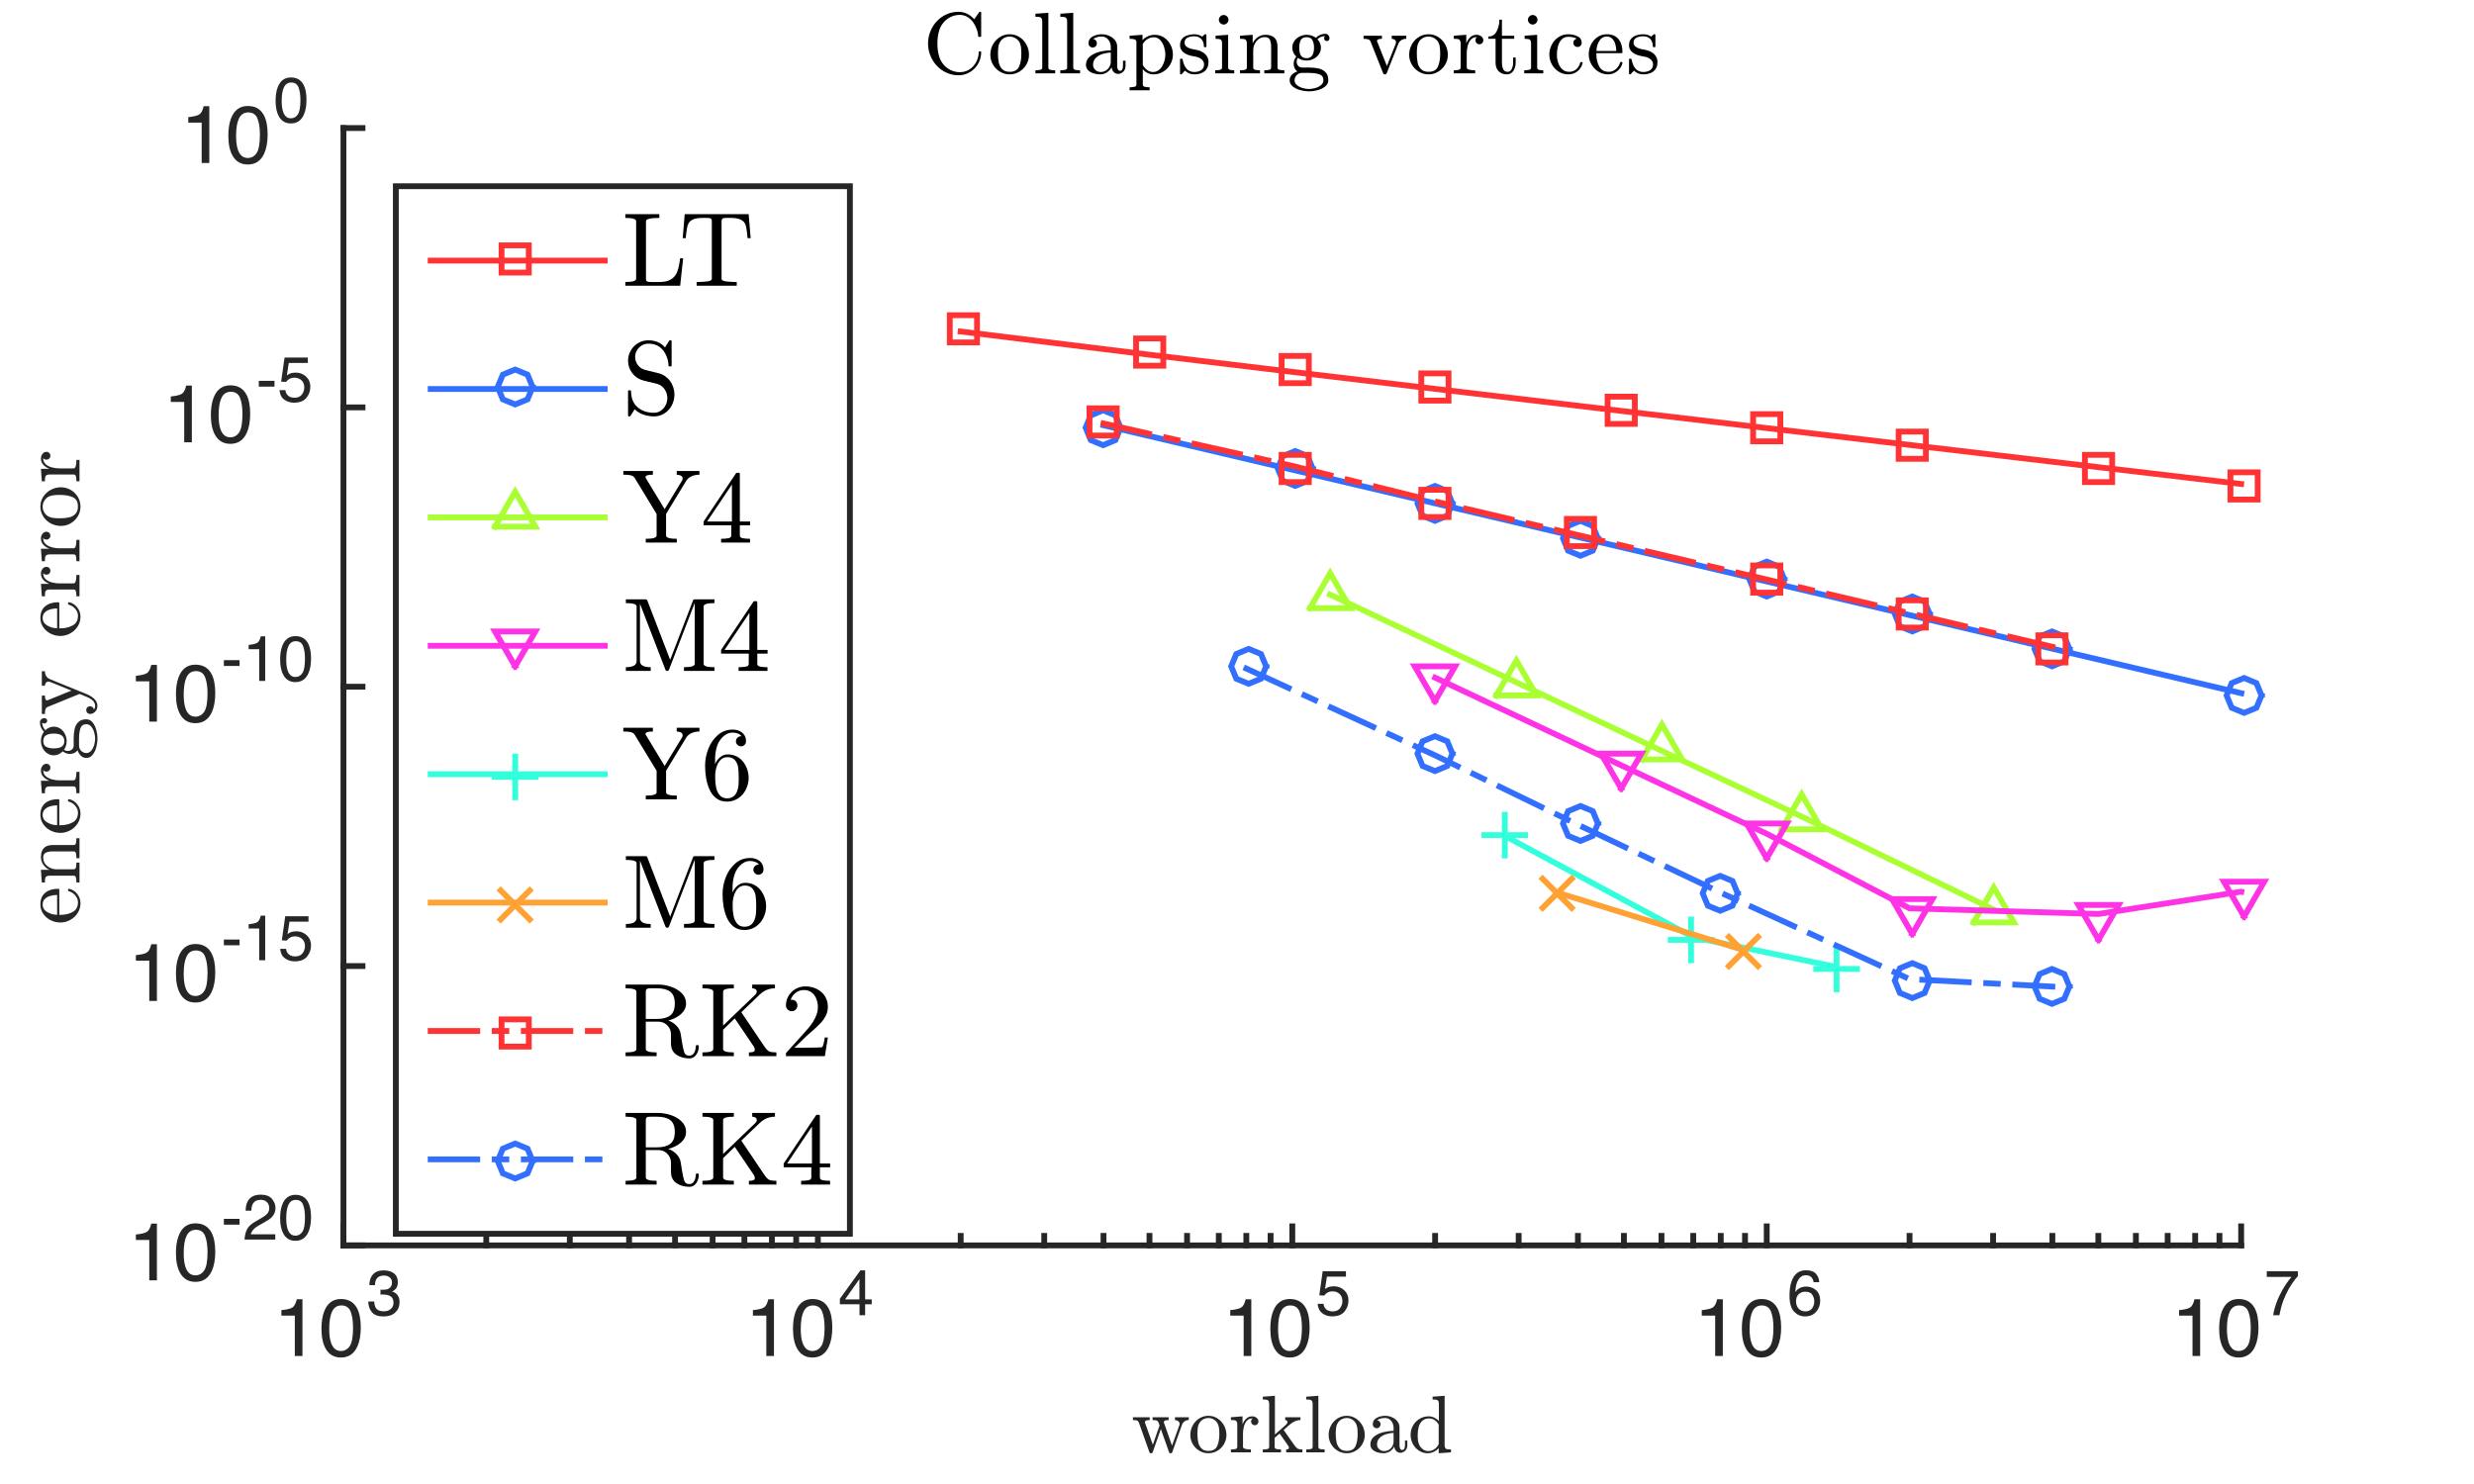 <?xml version="1.0"?>
<!DOCTYPE svg PUBLIC '-//W3C//DTD SVG 1.0//EN'
          'http://www.w3.org/TR/2001/REC-SVG-20010904/DTD/svg10.dtd'>
<svg xmlns:xlink="http://www.w3.org/1999/xlink" style="fill-opacity:1; color-rendering:auto; color-interpolation:auto; stroke:black; text-rendering:auto; stroke-linecap:square; stroke-miterlimit:10; stroke-opacity:1; shape-rendering:auto; fill:black; stroke-dasharray:none; font-weight:normal; stroke-width:1; font-family:'Dialog'; font-style:normal; stroke-linejoin:miter; font-size:12px; stroke-dashoffset:0; image-rendering:auto;" width="425" height="255" xmlns="http://www.w3.org/2000/svg"
><rect width="100%" height="100%" fill="#333333" stroke="none"/><!--Generated by the Batik Graphics2D SVG Generator--><defs id="genericDefs"
  /><g
  ><defs id="defs1"
    ><clipPath clipPathUnits="userSpaceOnUse" id="clipPath1"
      ><path d="M0 0 L425 0 L425 255 L0 255 L0 0 Z"
      /></clipPath
    ></defs
    ><g style="fill:white; stroke:white;"
    ><rect x="0" y="0" width="425" style="clip-path:url(#clipPath1); stroke:none;" height="255"
    /></g
    ><g style="fill:white; text-rendering:optimizeSpeed; color-rendering:optimizeSpeed; image-rendering:optimizeSpeed; shape-rendering:crispEdges; color-interpolation:sRGB; stroke:white;"
    ><rect x="0" y="0" width="425" style="clip-path:url(#clipPath1); stroke:none;" height="255"
      /><path style="stroke:none;" d="M59 214 L385 214 L385 22 L59 22 Z"
    /></g
    ><g style="fill:rgb(38,38,38); text-rendering:geometricPrecision; color-interpolation:linearRGB; color-rendering:optimizeQuality; image-rendering:optimizeQuality; stroke:rgb(38,38,38);"
    ><line y2="212.365" style="fill:none;" x1="83.534" x2="83.534" y1="214"
      /><line y2="212.365" style="fill:none;" x1="97.885" x2="97.885" y1="214"
      /><line y2="212.365" style="fill:none;" x1="108.068" x2="108.068" y1="214"
      /><line y2="212.365" style="fill:none;" x1="115.966" x2="115.966" y1="214"
      /><line y2="212.365" style="fill:none;" x1="122.419" x2="122.419" y1="214"
      /><line y2="212.365" style="fill:none;" x1="127.876" x2="127.876" y1="214"
      /><line y2="212.365" style="fill:none;" x1="132.602" x2="132.602" y1="214"
      /><line y2="212.365" style="fill:none;" x1="136.771" x2="136.771" y1="214"
      /><line y2="212.365" style="fill:none;" x1="165.034" x2="165.034" y1="214"
      /><line y2="212.365" style="fill:none;" x1="179.385" x2="179.385" y1="214"
      /><line y2="212.365" style="fill:none;" x1="189.568" x2="189.568" y1="214"
      /><line y2="212.365" style="fill:none;" x1="197.466" x2="197.466" y1="214"
      /><line y2="212.365" style="fill:none;" x1="203.919" x2="203.919" y1="214"
      /><line y2="212.365" style="fill:none;" x1="209.375" x2="209.375" y1="214"
      /><line y2="212.365" style="fill:none;" x1="214.102" x2="214.102" y1="214"
      /><line y2="212.365" style="fill:none;" x1="218.271" x2="218.271" y1="214"
      /><line y2="212.365" style="fill:none;" x1="246.534" x2="246.534" y1="214"
      /><line y2="212.365" style="fill:none;" x1="260.885" x2="260.885" y1="214"
      /><line y2="212.365" style="fill:none;" x1="271.068" x2="271.068" y1="214"
      /><line y2="212.365" style="fill:none;" x1="278.966" x2="278.966" y1="214"
      /><line y2="212.365" style="fill:none;" x1="285.419" x2="285.419" y1="214"
      /><line y2="212.365" style="fill:none;" x1="290.875" x2="290.875" y1="214"
      /><line y2="212.365" style="fill:none;" x1="295.602" x2="295.602" y1="214"
      /><line y2="212.365" style="fill:none;" x1="299.771" x2="299.771" y1="214"
      /><line y2="212.365" style="fill:none;" x1="328.034" x2="328.034" y1="214"
      /><line y2="212.365" style="fill:none;" x1="342.385" x2="342.385" y1="214"
      /><line y2="212.365" style="fill:none;" x1="352.568" x2="352.568" y1="214"
      /><line y2="212.365" style="fill:none;" x1="360.466" x2="360.466" y1="214"
      /><line y2="212.365" style="fill:none;" x1="366.919" x2="366.919" y1="214"
      /><line y2="212.365" style="fill:none;" x1="372.375" x2="372.375" y1="214"
      /><line y2="212.365" style="fill:none;" x1="377.102" x2="377.102" y1="214"
      /><line y2="212.365" style="fill:none;" x1="381.271" x2="381.271" y1="214"
    /></g
    ><g transform="translate(222,237.8)" style="font-size:14px; fill:rgb(38,38,38); text-rendering:geometricPrecision; color-rendering:optimizeQuality; image-rendering:optimizeQuality; font-family:'mwa_cmr10'; color-interpolation:linearRGB; stroke:rgb(38,38,38);"
    ><path style="stroke:none;" d="M-24.537 11.76 L-26.349 6.666 Q-26.474 6.354 -26.701 6.283 Q-26.927 6.213 -27.381 6.213 L-27.381 5.729 L-24.49 5.729 L-24.49 6.213 Q-25.318 6.213 -25.318 6.557 Q-25.318 6.588 -25.31 6.604 Q-25.302 6.619 -25.302 6.666 L-23.959 10.447 L-22.802 7.151 L-22.974 6.666 Q-23.084 6.354 -23.326 6.283 Q-23.568 6.213 -24.006 6.213 L-24.006 5.729 L-21.24 5.729 L-21.24 6.213 Q-22.068 6.213 -22.068 6.557 Q-22.068 6.619 -22.052 6.666 L-20.662 10.604 L-19.381 7.041 Q-19.365 6.932 -19.365 6.838 Q-19.365 6.557 -19.615 6.385 Q-19.865 6.213 -20.162 6.213 L-20.162 5.729 L-17.787 5.729 L-17.787 6.213 Q-18.209 6.213 -18.513 6.44 Q-18.818 6.666 -18.959 7.041 L-20.631 11.76 Q-20.677 11.916 -20.849 11.916 L-20.959 11.916 Q-21.115 11.916 -21.162 11.76 L-22.584 7.76 L-23.99 11.76 Q-24.068 11.916 -24.209 11.916 L-24.318 11.916 Q-24.49 11.916 -24.537 11.76 Z"
      /><path style="stroke:none;" d="M-14.408 11.916 Q-15.252 11.916 -15.971 11.486 Q-16.69 11.057 -17.104 10.338 Q-17.518 9.619 -17.518 8.776 Q-17.518 8.135 -17.291 7.541 Q-17.065 6.947 -16.635 6.479 Q-16.205 6.01 -15.635 5.744 Q-15.065 5.479 -14.408 5.479 Q-13.549 5.479 -12.838 5.94 Q-12.127 6.401 -11.721 7.158 Q-11.315 7.916 -11.315 8.776 Q-11.315 9.619 -11.729 10.338 Q-12.143 11.057 -12.861 11.486 Q-13.58 11.916 -14.408 11.916 ZM-14.408 11.51 Q-13.283 11.51 -12.908 10.697 Q-12.533 9.885 -12.533 8.619 Q-12.533 7.916 -12.611 7.455 Q-12.69 6.994 -12.94 6.619 Q-13.096 6.385 -13.338 6.213 Q-13.58 6.041 -13.854 5.947 Q-14.127 5.854 -14.408 5.854 Q-14.846 5.854 -15.236 6.049 Q-15.627 6.244 -15.893 6.619 Q-16.158 7.01 -16.229 7.487 Q-16.299 7.963 -16.299 8.619 Q-16.299 9.401 -16.158 10.033 Q-16.018 10.666 -15.604 11.088 Q-15.19 11.51 -14.408 11.51 Z"
      /><path style="stroke:none;" d="M-10.549 11.76 L-10.549 11.26 Q-10.065 11.26 -9.76 11.19 Q-9.455 11.119 -9.455 10.822 L-9.455 6.994 Q-9.455 6.619 -9.565 6.455 Q-9.674 6.291 -9.885 6.252 Q-10.096 6.213 -10.549 6.213 L-10.549 5.729 L-8.549 5.572 L-8.549 6.947 Q-8.315 6.338 -7.901 5.955 Q-7.487 5.572 -6.893 5.572 Q-6.471 5.572 -6.143 5.822 Q-5.815 6.072 -5.815 6.463 Q-5.815 6.729 -5.994 6.916 Q-6.174 7.104 -6.44 7.104 Q-6.705 7.104 -6.893 6.916 Q-7.08 6.729 -7.08 6.463 Q-7.08 6.088 -6.799 5.932 L-6.893 5.932 Q-7.455 5.932 -7.815 6.346 Q-8.174 6.76 -8.322 7.369 Q-8.471 7.979 -8.471 8.526 L-8.471 10.822 Q-8.471 11.26 -7.112 11.26 L-7.112 11.76 L-10.549 11.76 Z"
      /><path style="stroke:none;" d="M-5.066 11.76 L-5.066 11.26 Q-4.581 11.26 -4.277 11.19 Q-3.972 11.119 -3.972 10.822 L-3.972 3.479 Q-3.972 3.104 -4.081 2.932 Q-4.191 2.76 -4.402 2.721 Q-4.612 2.682 -5.066 2.682 L-5.066 2.197 L-2.987 2.041 L-2.987 8.697 L-1.113 7.041 Q-0.831 6.776 -0.831 6.557 Q-0.831 6.385 -0.949 6.299 Q-1.066 6.213 -1.222 6.213 L-1.222 5.729 L1.403 5.729 L1.403 6.213 Q0.45 6.213 -0.503 7.041 L-1.488 7.916 L0.294 10.447 Q0.653 10.963 0.903 11.111 Q1.153 11.26 1.731 11.26 L1.731 11.76 L-1.05 11.76 L-1.05 11.26 Q-0.581 11.26 -0.581 10.979 Q-0.581 10.76 -0.831 10.447 L-2.175 8.526 L-3.034 9.26 L-3.034 10.822 Q-3.034 11.119 -2.722 11.19 Q-2.409 11.26 -1.941 11.26 L-1.941 11.76 L-5.066 11.76 Z"
      /><path style="stroke:none;" d="M2.401 11.76 L2.401 11.26 Q2.87 11.26 3.183 11.19 Q3.495 11.119 3.495 10.822 L3.495 3.479 Q3.495 3.104 3.378 2.932 Q3.261 2.76 3.05 2.721 Q2.839 2.682 2.401 2.682 L2.401 2.197 L4.479 2.041 L4.479 10.822 Q4.479 11.119 4.784 11.19 Q5.089 11.26 5.558 11.26 L5.558 11.76 L2.401 11.76 Z"
      /><path style="stroke:none;" d="M9.353 11.916 Q8.509 11.916 7.79 11.486 Q7.072 11.057 6.657 10.338 Q6.243 9.619 6.243 8.776 Q6.243 8.135 6.47 7.541 Q6.697 6.947 7.126 6.479 Q7.556 6.01 8.126 5.744 Q8.697 5.479 9.353 5.479 Q10.212 5.479 10.923 5.94 Q11.634 6.401 12.04 7.158 Q12.447 7.916 12.447 8.776 Q12.447 9.619 12.033 10.338 Q11.618 11.057 10.9 11.486 Q10.181 11.916 9.353 11.916 ZM9.353 11.51 Q10.478 11.51 10.853 10.697 Q11.228 9.885 11.228 8.619 Q11.228 7.916 11.15 7.455 Q11.072 6.994 10.822 6.619 Q10.665 6.385 10.423 6.213 Q10.181 6.041 9.908 5.947 Q9.634 5.854 9.353 5.854 Q8.915 5.854 8.525 6.049 Q8.134 6.244 7.868 6.619 Q7.603 7.01 7.532 7.487 Q7.462 7.963 7.462 8.619 Q7.462 9.401 7.603 10.033 Q7.743 10.666 8.158 11.088 Q8.572 11.51 9.353 11.51 Z"
      /><path style="stroke:none;" d="M13.415 10.385 Q13.415 9.557 14.072 9.033 Q14.728 8.51 15.65 8.291 Q16.572 8.072 17.4 8.072 L17.4 7.494 Q17.4 7.104 17.22 6.721 Q17.04 6.338 16.704 6.096 Q16.368 5.854 15.962 5.854 Q15.04 5.854 14.556 6.276 Q14.822 6.276 14.993 6.471 Q15.165 6.666 15.165 6.947 Q15.165 7.213 14.97 7.416 Q14.775 7.619 14.493 7.619 Q14.212 7.619 14.017 7.416 Q13.822 7.213 13.822 6.947 Q13.822 6.197 14.486 5.838 Q15.15 5.479 15.962 5.479 Q16.525 5.479 17.103 5.721 Q17.681 5.963 18.048 6.416 Q18.415 6.869 18.415 7.479 L18.415 10.619 Q18.415 10.901 18.532 11.127 Q18.65 11.354 18.884 11.354 Q19.118 11.354 19.236 11.119 Q19.353 10.885 19.353 10.619 L19.353 9.729 L19.759 9.729 L19.759 10.619 Q19.759 10.932 19.595 11.221 Q19.431 11.51 19.15 11.674 Q18.868 11.838 18.556 11.838 Q18.15 11.838 17.853 11.526 Q17.556 11.213 17.509 10.776 Q17.259 11.291 16.751 11.604 Q16.243 11.916 15.665 11.916 Q15.134 11.916 14.618 11.76 Q14.103 11.604 13.759 11.268 Q13.415 10.932 13.415 10.385 ZM14.556 10.385 Q14.556 10.885 14.915 11.213 Q15.275 11.541 15.759 11.541 Q16.212 11.541 16.587 11.322 Q16.962 11.104 17.181 10.713 Q17.4 10.322 17.4 9.885 L17.4 8.432 Q16.759 8.432 16.095 8.643 Q15.431 8.854 14.993 9.291 Q14.556 9.729 14.556 10.385 Z"
      /><path style="stroke:none;" d="M23.275 11.916 Q22.447 11.916 21.759 11.471 Q21.072 11.026 20.697 10.291 Q20.322 9.557 20.322 8.744 Q20.322 7.885 20.736 7.158 Q21.15 6.432 21.861 6.002 Q22.572 5.572 23.415 5.572 Q23.931 5.572 24.392 5.791 Q24.853 6.01 25.181 6.385 L25.181 3.479 Q25.181 3.104 25.072 2.932 Q24.962 2.76 24.751 2.721 Q24.54 2.682 24.103 2.682 L24.103 2.197 L26.165 2.041 L26.165 10.494 Q26.165 10.854 26.282 11.026 Q26.4 11.197 26.603 11.229 Q26.806 11.26 27.259 11.26 L27.259 11.76 L25.15 11.916 L25.15 11.041 Q24.775 11.447 24.282 11.682 Q23.79 11.916 23.275 11.916 ZM21.837 10.541 Q22.087 10.994 22.486 11.268 Q22.884 11.541 23.353 11.541 Q23.931 11.541 24.415 11.213 Q24.9 10.885 25.15 10.338 L25.15 6.994 Q24.978 6.682 24.728 6.44 Q24.478 6.197 24.165 6.065 Q23.853 5.932 23.509 5.932 Q22.775 5.932 22.329 6.346 Q21.884 6.76 21.712 7.401 Q21.54 8.041 21.54 8.744 Q21.54 9.307 21.595 9.729 Q21.65 10.151 21.837 10.541 Z"
    /></g
    ><g style="fill:rgb(38,38,38); text-rendering:geometricPrecision; color-interpolation:linearRGB; color-rendering:optimizeQuality; image-rendering:optimizeQuality; stroke:rgb(38,38,38);"
    ><line y2="214" style="fill:none;" x1="59" x2="385" y1="214"
      /><line y2="210.73" style="fill:none;" x1="59" x2="59" y1="214"
      /><line y2="210.73" style="fill:none;" x1="140.5" x2="140.5" y1="214"
      /><line y2="210.73" style="fill:none;" x1="222" x2="222" y1="214"
      /><line y2="210.73" style="fill:none;" x1="303.5" x2="303.5" y1="214"
      /><line y2="210.73" style="fill:none;" x1="385" x2="385" y1="214"
    /></g
    ><g transform="translate(47,233)" style="font-size:14px; fill:rgb(38,38,38); text-rendering:geometricPrecision; color-rendering:optimizeQuality; image-rendering:optimizeQuality; font-family:'Helvetica'; color-interpolation:linearRGB; stroke:rgb(38,38,38);"
    ><path style="stroke:none;" d="M1.34 -6.932 L1.34 -7.875 Q2.673 -8.005 3.199 -8.309 Q3.726 -8.613 3.985 -9.748 L4.956 -9.748 L4.956 0 L3.644 0 L3.644 -6.932 ZM14.321 -8.224 Q14.977 -7.014 14.977 -4.908 Q14.977 -2.912 14.383 -1.606 Q13.521 0.267 11.566 0.267 Q9.803 0.267 8.941 -1.265 Q8.224 -2.543 8.224 -4.696 Q8.224 -6.364 8.654 -7.561 Q9.461 -9.789 11.573 -9.789 Q13.474 -9.789 14.321 -8.224 ZM13.084 -1.702 Q13.651 -2.55 13.651 -4.86 Q13.651 -6.528 13.241 -7.605 Q12.831 -8.682 11.648 -8.682 Q10.562 -8.682 10.059 -7.66 Q9.557 -6.638 9.557 -4.648 Q9.557 -3.151 9.878 -2.242 Q10.37 -0.855 11.56 -0.855 Q12.517 -0.855 13.084 -1.702 Z"
    /></g
    ><g transform="translate(63,226)" style="font-size:11px; fill:rgb(38,38,38); text-rendering:geometricPrecision; color-rendering:optimizeQuality; image-rendering:optimizeQuality; font-family:'Helvetica'; color-interpolation:linearRGB; stroke:rgb(38,38,38);"
    ><path style="stroke:none;" d="M0.878 -0.54 Q0.263 -1.289 0.263 -2.363 L1.273 -2.363 Q1.337 -1.617 1.552 -1.278 Q1.928 -0.671 2.911 -0.671 Q3.674 -0.671 4.136 -1.08 Q4.598 -1.488 4.598 -2.132 Q4.598 -2.927 4.112 -3.244 Q3.626 -3.561 2.761 -3.561 Q2.664 -3.561 2.565 -3.558 Q2.465 -3.556 2.363 -3.55 L2.363 -4.404 Q2.514 -4.388 2.616 -4.383 Q2.718 -4.377 2.836 -4.377 Q3.378 -4.377 3.728 -4.549 Q4.34 -4.85 4.34 -5.623 Q4.34 -6.198 3.932 -6.51 Q3.523 -6.821 2.981 -6.821 Q2.014 -6.821 1.644 -6.177 Q1.44 -5.822 1.413 -5.167 L0.457 -5.167 Q0.457 -6.026 0.8 -6.628 Q1.391 -7.702 2.879 -7.702 Q4.055 -7.702 4.7 -7.178 Q5.344 -6.655 5.344 -5.661 Q5.344 -4.952 4.963 -4.512 Q4.727 -4.238 4.351 -4.082 Q4.957 -3.916 5.299 -3.44 Q5.64 -2.965 5.64 -2.277 Q5.64 -1.176 4.915 -0.483 Q4.189 0.209 2.857 0.209 Q1.493 0.209 0.878 -0.54 Z"
    /></g
    ><g transform="translate(128,233)" style="font-size:14px; fill:rgb(38,38,38); text-rendering:geometricPrecision; color-rendering:optimizeQuality; image-rendering:optimizeQuality; font-family:'Helvetica'; color-interpolation:linearRGB; stroke:rgb(38,38,38);"
    ><path style="stroke:none;" d="M1.34 -6.932 L1.34 -7.875 Q2.673 -8.005 3.199 -8.309 Q3.726 -8.613 3.985 -9.748 L4.956 -9.748 L4.956 0 L3.644 0 L3.644 -6.932 ZM14.321 -8.224 Q14.977 -7.014 14.977 -4.908 Q14.977 -2.912 14.383 -1.606 Q13.521 0.267 11.566 0.267 Q9.803 0.267 8.941 -1.265 Q8.224 -2.543 8.224 -4.696 Q8.224 -6.364 8.654 -7.561 Q9.461 -9.789 11.573 -9.789 Q13.474 -9.789 14.321 -8.224 ZM13.084 -1.702 Q13.651 -2.55 13.651 -4.86 Q13.651 -6.528 13.241 -7.605 Q12.831 -8.682 11.648 -8.682 Q10.562 -8.682 10.059 -7.66 Q9.557 -6.638 9.557 -4.648 Q9.557 -3.151 9.878 -2.242 Q10.37 -0.855 11.56 -0.855 Q12.517 -0.855 13.084 -1.702 Z"
    /></g
    ><g transform="translate(144,226)" style="font-size:11px; fill:rgb(38,38,38); text-rendering:geometricPrecision; color-rendering:optimizeQuality; image-rendering:optimizeQuality; font-family:'Helvetica'; color-interpolation:linearRGB; stroke:rgb(38,38,38);"
    ><path style="stroke:none;" d="M3.636 -2.723 L3.636 -6.209 L1.171 -2.723 ZM3.652 0 L3.652 -1.88 L0.279 -1.88 L0.279 -2.825 L3.803 -7.713 L4.619 -7.713 L4.619 -2.723 L5.752 -2.723 L5.752 -1.88 L4.619 -1.88 L4.619 0 Z"
    /></g
    ><g transform="translate(210,233)" style="font-size:14px; fill:rgb(38,38,38); text-rendering:geometricPrecision; color-rendering:optimizeQuality; image-rendering:optimizeQuality; font-family:'Helvetica'; color-interpolation:linearRGB; stroke:rgb(38,38,38);"
    ><path style="stroke:none;" d="M1.34 -6.932 L1.34 -7.875 Q2.673 -8.005 3.199 -8.309 Q3.726 -8.613 3.985 -9.748 L4.956 -9.748 L4.956 0 L3.644 0 L3.644 -6.932 ZM14.321 -8.224 Q14.977 -7.014 14.977 -4.908 Q14.977 -2.912 14.383 -1.606 Q13.521 0.267 11.566 0.267 Q9.803 0.267 8.941 -1.265 Q8.224 -2.543 8.224 -4.696 Q8.224 -6.364 8.654 -7.561 Q9.461 -9.789 11.573 -9.789 Q13.474 -9.789 14.321 -8.224 ZM13.084 -1.702 Q13.651 -2.55 13.651 -4.86 Q13.651 -6.528 13.241 -7.605 Q12.831 -8.682 11.648 -8.682 Q10.562 -8.682 10.059 -7.66 Q9.557 -6.638 9.557 -4.648 Q9.557 -3.151 9.878 -2.242 Q10.37 -0.855 11.56 -0.855 Q12.517 -0.855 13.084 -1.702 Z"
    /></g
    ><g transform="translate(226,226)" style="font-size:11px; fill:rgb(38,38,38); text-rendering:geometricPrecision; color-rendering:optimizeQuality; image-rendering:optimizeQuality; font-family:'Helvetica'; color-interpolation:linearRGB; stroke:rgb(38,38,38);"
    ><path style="stroke:none;" d="M1.359 -1.96 Q1.456 -1.133 2.127 -0.816 Q2.471 -0.655 2.922 -0.655 Q3.781 -0.655 4.195 -1.203 Q4.608 -1.751 4.608 -2.417 Q4.608 -3.223 4.117 -3.663 Q3.626 -4.104 2.938 -4.104 Q2.438 -4.104 2.081 -3.91 Q1.724 -3.717 1.472 -3.373 L0.634 -3.421 L1.219 -7.562 L5.215 -7.562 L5.215 -6.628 L1.944 -6.628 L1.617 -4.49 Q1.885 -4.694 2.127 -4.796 Q2.557 -4.974 3.121 -4.974 Q4.179 -4.974 4.915 -4.292 Q5.65 -3.609 5.65 -2.562 Q5.65 -1.472 4.976 -0.639 Q4.302 0.193 2.825 0.193 Q1.885 0.193 1.163 -0.336 Q0.44 -0.865 0.354 -1.96 Z"
    /></g
    ><g transform="translate(291,233)" style="font-size:14px; fill:rgb(38,38,38); text-rendering:geometricPrecision; color-rendering:optimizeQuality; image-rendering:optimizeQuality; font-family:'Helvetica'; color-interpolation:linearRGB; stroke:rgb(38,38,38);"
    ><path style="stroke:none;" d="M1.34 -6.932 L1.34 -7.875 Q2.673 -8.005 3.199 -8.309 Q3.726 -8.613 3.985 -9.748 L4.956 -9.748 L4.956 0 L3.644 0 L3.644 -6.932 ZM14.321 -8.224 Q14.977 -7.014 14.977 -4.908 Q14.977 -2.912 14.383 -1.606 Q13.521 0.267 11.566 0.267 Q9.803 0.267 8.941 -1.265 Q8.224 -2.543 8.224 -4.696 Q8.224 -6.364 8.654 -7.561 Q9.461 -9.789 11.573 -9.789 Q13.474 -9.789 14.321 -8.224 ZM13.084 -1.702 Q13.651 -2.55 13.651 -4.86 Q13.651 -6.528 13.241 -7.605 Q12.831 -8.682 11.648 -8.682 Q10.562 -8.682 10.059 -7.66 Q9.557 -6.638 9.557 -4.648 Q9.557 -3.151 9.878 -2.242 Q10.37 -0.855 11.56 -0.855 Q12.517 -0.855 13.084 -1.702 Z"
    /></g
    ><g transform="translate(307,226)" style="font-size:11px; fill:rgb(38,38,38); text-rendering:geometricPrecision; color-rendering:optimizeQuality; image-rendering:optimizeQuality; font-family:'Helvetica'; color-interpolation:linearRGB; stroke:rgb(38,38,38);"
    ><path style="stroke:none;" d="M5.014 -7.055 Q5.521 -6.386 5.521 -5.677 L4.565 -5.677 Q4.479 -6.134 4.292 -6.392 Q3.942 -6.875 3.233 -6.875 Q2.422 -6.875 1.944 -6.126 Q1.466 -5.377 1.413 -3.98 Q1.746 -4.469 2.251 -4.71 Q2.712 -4.925 3.282 -4.925 Q4.248 -4.925 4.968 -4.308 Q5.688 -3.69 5.688 -2.465 Q5.688 -1.418 5.006 -0.61 Q4.324 0.199 3.062 0.199 Q1.982 0.199 1.198 -0.62 Q0.414 -1.44 0.414 -3.378 Q0.414 -4.812 0.763 -5.811 Q1.434 -7.724 3.217 -7.724 Q4.506 -7.724 5.014 -7.055 ZM4.289 -1.174 Q4.668 -1.687 4.668 -2.385 Q4.668 -2.976 4.329 -3.51 Q3.991 -4.044 3.099 -4.044 Q2.476 -4.044 2.006 -3.631 Q1.536 -3.217 1.536 -2.385 Q1.536 -1.654 1.963 -1.157 Q2.39 -0.661 3.147 -0.661 Q3.91 -0.661 4.289 -1.174 Z"
    /></g
    ><g transform="translate(373,233)" style="font-size:14px; fill:rgb(38,38,38); text-rendering:geometricPrecision; color-rendering:optimizeQuality; image-rendering:optimizeQuality; font-family:'Helvetica'; color-interpolation:linearRGB; stroke:rgb(38,38,38);"
    ><path style="stroke:none;" d="M1.34 -6.932 L1.34 -7.875 Q2.673 -8.005 3.199 -8.309 Q3.726 -8.613 3.985 -9.748 L4.956 -9.748 L4.956 0 L3.644 0 L3.644 -6.932 ZM14.321 -8.224 Q14.977 -7.014 14.977 -4.908 Q14.977 -2.912 14.383 -1.606 Q13.521 0.267 11.566 0.267 Q9.803 0.267 8.941 -1.265 Q8.224 -2.543 8.224 -4.696 Q8.224 -6.364 8.654 -7.561 Q9.461 -9.789 11.573 -9.789 Q13.474 -9.789 14.321 -8.224 ZM13.084 -1.702 Q13.651 -2.55 13.651 -4.86 Q13.651 -6.528 13.241 -7.605 Q12.831 -8.682 11.648 -8.682 Q10.562 -8.682 10.059 -7.66 Q9.557 -6.638 9.557 -4.648 Q9.557 -3.151 9.878 -2.242 Q10.37 -0.855 11.56 -0.855 Q12.517 -0.855 13.084 -1.702 Z"
    /></g
    ><g transform="translate(389,226)" style="font-size:11px; fill:rgb(38,38,38); text-rendering:geometricPrecision; color-rendering:optimizeQuality; image-rendering:optimizeQuality; font-family:'Helvetica'; color-interpolation:linearRGB; stroke:rgb(38,38,38);"
    ><path style="stroke:none;" d="M5.752 -7.562 L5.752 -6.719 Q5.382 -6.359 4.767 -5.468 Q4.152 -4.576 3.679 -3.545 Q3.212 -2.541 2.97 -1.713 Q2.814 -1.182 2.567 0 L1.498 0 Q1.864 -2.202 3.11 -4.383 Q3.846 -5.661 4.657 -6.59 L0.403 -6.59 L0.403 -7.562 Z"
    /></g
    ><g transform="translate(19.2,118) rotate(-90)" style="font-size:15px; fill:rgb(38,38,38); text-rendering:geometricPrecision; color-rendering:optimizeQuality; image-rendering:optimizeQuality; font-family:'mwa_cmr10'; color-interpolation:linearRGB; stroke:rgb(38,38,38);"
    ><path style="stroke:none;" d="M-37.204 -5.372 Q-38.126 -5.372 -38.884 -5.857 Q-39.642 -6.341 -40.079 -7.138 Q-40.517 -7.935 -40.517 -8.825 Q-40.517 -9.716 -40.118 -10.505 Q-39.72 -11.294 -39.009 -11.778 Q-38.298 -12.263 -37.423 -12.263 Q-36.72 -12.263 -36.212 -12.036 Q-35.704 -11.81 -35.376 -11.396 Q-35.048 -10.982 -34.884 -10.427 Q-34.72 -9.872 -34.72 -9.2 Q-34.72 -9.013 -34.86 -9.013 L-39.204 -9.013 L-39.204 -8.841 Q-39.204 -7.607 -38.704 -6.708 Q-38.204 -5.81 -37.063 -5.81 Q-36.61 -5.81 -36.22 -6.021 Q-35.829 -6.232 -35.54 -6.591 Q-35.251 -6.95 -35.142 -7.372 Q-35.126 -7.419 -35.087 -7.466 Q-35.048 -7.513 -35.001 -7.513 L-34.86 -7.513 Q-34.72 -7.513 -34.72 -7.31 Q-34.923 -6.466 -35.626 -5.919 Q-36.329 -5.372 -37.204 -5.372 ZM-39.188 -9.388 L-35.782 -9.388 Q-35.782 -9.95 -35.938 -10.528 Q-36.095 -11.107 -36.462 -11.489 Q-36.829 -11.872 -37.423 -11.872 Q-38.267 -11.872 -38.727 -11.075 Q-39.188 -10.278 -39.188 -9.388 Z"
      /><path style="stroke:none;" d="M-33.641 -5.544 L-33.641 -6.075 Q-33.141 -6.075 -32.805 -6.153 Q-32.469 -6.232 -32.469 -6.544 L-32.469 -10.638 Q-32.469 -11.044 -32.594 -11.224 Q-32.719 -11.403 -32.946 -11.443 Q-33.172 -11.482 -33.641 -11.482 L-33.641 -12.013 L-31.469 -12.169 L-31.469 -10.7 Q-31.172 -11.357 -30.578 -11.763 Q-29.985 -12.169 -29.297 -12.169 Q-28.25 -12.169 -27.727 -11.669 Q-27.203 -11.169 -27.203 -10.153 L-27.203 -6.544 Q-27.203 -6.232 -26.875 -6.153 Q-26.547 -6.075 -26.032 -6.075 L-26.032 -5.544 L-29.469 -5.544 L-29.469 -6.075 Q-28.953 -6.075 -28.625 -6.153 Q-28.297 -6.232 -28.297 -6.544 L-28.297 -10.107 Q-28.297 -10.841 -28.508 -11.31 Q-28.719 -11.778 -29.391 -11.778 Q-30.25 -11.778 -30.813 -11.083 Q-31.375 -10.388 -31.375 -9.513 L-31.375 -6.544 Q-31.375 -6.232 -31.047 -6.153 Q-30.719 -6.075 -30.219 -6.075 L-30.219 -5.544 L-33.641 -5.544 Z"
      /><path style="stroke:none;" d="M-21.804 -5.372 Q-22.726 -5.372 -23.484 -5.857 Q-24.241 -6.341 -24.679 -7.138 Q-25.116 -7.935 -25.116 -8.825 Q-25.116 -9.716 -24.718 -10.505 Q-24.32 -11.294 -23.609 -11.778 Q-22.898 -12.263 -22.023 -12.263 Q-21.32 -12.263 -20.812 -12.036 Q-20.304 -11.81 -19.976 -11.396 Q-19.648 -10.982 -19.484 -10.427 Q-19.32 -9.872 -19.32 -9.2 Q-19.32 -9.013 -19.46 -9.013 L-23.804 -9.013 L-23.804 -8.841 Q-23.804 -7.607 -23.304 -6.708 Q-22.804 -5.81 -21.663 -5.81 Q-21.21 -5.81 -20.82 -6.021 Q-20.429 -6.232 -20.14 -6.591 Q-19.851 -6.95 -19.741 -7.372 Q-19.726 -7.419 -19.687 -7.466 Q-19.648 -7.513 -19.601 -7.513 L-19.46 -7.513 Q-19.32 -7.513 -19.32 -7.31 Q-19.523 -6.466 -20.226 -5.919 Q-20.929 -5.372 -21.804 -5.372 ZM-23.788 -9.388 L-20.382 -9.388 Q-20.382 -9.95 -20.538 -10.528 Q-20.695 -11.107 -21.062 -11.489 Q-21.429 -11.872 -22.023 -11.872 Q-22.866 -11.872 -23.327 -11.075 Q-23.788 -10.278 -23.788 -9.388 Z"
      /><path style="stroke:none;" d="M-18.303 -5.544 L-18.303 -6.075 Q-17.788 -6.075 -17.46 -6.153 Q-17.131 -6.232 -17.131 -6.544 L-17.131 -10.638 Q-17.131 -11.044 -17.256 -11.224 Q-17.381 -11.403 -17.608 -11.443 Q-17.835 -11.482 -18.303 -11.482 L-18.303 -12.013 L-16.163 -12.169 L-16.163 -10.7 Q-15.913 -11.357 -15.467 -11.763 Q-15.022 -12.169 -14.381 -12.169 Q-13.944 -12.169 -13.592 -11.903 Q-13.241 -11.638 -13.241 -11.216 Q-13.241 -10.935 -13.436 -10.739 Q-13.631 -10.544 -13.913 -10.544 Q-14.194 -10.544 -14.389 -10.739 Q-14.585 -10.935 -14.585 -11.216 Q-14.585 -11.622 -14.303 -11.778 L-14.381 -11.778 Q-14.991 -11.778 -15.374 -11.341 Q-15.756 -10.903 -15.921 -10.255 Q-16.085 -9.607 -16.085 -9.013 L-16.085 -6.544 Q-16.085 -6.075 -14.631 -6.075 L-14.631 -5.544 L-18.303 -5.544 Z"
      /><path style="stroke:none;" d="M-12.24 -4.372 Q-12.24 -4.903 -11.858 -5.302 Q-11.475 -5.7 -10.928 -5.872 Q-11.24 -6.107 -11.397 -6.45 Q-11.553 -6.794 -11.553 -7.185 Q-11.553 -7.888 -11.1 -8.419 Q-11.787 -9.091 -11.787 -9.966 Q-11.787 -10.435 -11.584 -10.849 Q-11.381 -11.263 -11.022 -11.56 Q-10.662 -11.857 -10.225 -12.013 Q-9.787 -12.169 -9.334 -12.169 Q-8.444 -12.169 -7.725 -11.653 Q-7.412 -11.982 -6.99 -12.161 Q-6.569 -12.341 -6.115 -12.341 Q-5.803 -12.341 -5.6 -12.107 Q-5.397 -11.872 -5.397 -11.56 Q-5.397 -11.372 -5.529 -11.232 Q-5.662 -11.091 -5.85 -11.091 Q-6.037 -11.091 -6.178 -11.232 Q-6.319 -11.372 -6.319 -11.56 Q-6.319 -11.841 -6.131 -11.95 Q-6.912 -11.95 -7.475 -11.403 Q-7.194 -11.138 -7.029 -10.747 Q-6.865 -10.357 -6.865 -9.966 Q-6.865 -9.325 -7.217 -8.818 Q-7.569 -8.31 -8.147 -8.028 Q-8.725 -7.747 -9.334 -7.747 Q-10.147 -7.747 -10.834 -8.2 Q-11.037 -7.903 -11.037 -7.544 Q-11.037 -7.138 -10.779 -6.841 Q-10.522 -6.544 -10.131 -6.544 L-8.897 -6.544 Q-8.006 -6.544 -7.287 -6.388 Q-6.569 -6.232 -6.084 -5.747 Q-5.6 -5.263 -5.6 -4.372 Q-5.6 -3.716 -6.154 -3.278 Q-6.709 -2.841 -7.483 -2.646 Q-8.256 -2.45 -8.912 -2.45 Q-9.584 -2.45 -10.358 -2.646 Q-11.131 -2.841 -11.686 -3.278 Q-12.24 -3.716 -12.24 -4.372 ZM-11.397 -4.372 Q-11.397 -3.872 -10.99 -3.528 Q-10.584 -3.185 -10.006 -3.021 Q-9.428 -2.857 -8.912 -2.857 Q-8.412 -2.857 -7.834 -3.021 Q-7.256 -3.185 -6.85 -3.528 Q-6.444 -3.872 -6.444 -4.372 Q-6.444 -5.153 -7.154 -5.388 Q-7.865 -5.622 -8.897 -5.622 L-10.131 -5.622 Q-10.475 -5.622 -10.764 -5.458 Q-11.053 -5.294 -11.225 -4.997 Q-11.397 -4.7 -11.397 -4.372 ZM-9.334 -8.153 Q-8.053 -8.153 -8.053 -9.966 Q-8.053 -10.747 -8.326 -11.255 Q-8.6 -11.763 -9.334 -11.763 Q-10.069 -11.763 -10.334 -11.255 Q-10.6 -10.747 -10.6 -9.966 Q-10.6 -9.466 -10.498 -9.068 Q-10.397 -8.669 -10.123 -8.411 Q-9.85 -8.153 -9.334 -8.153 Z"
      /><path style="stroke:none;" d="M-3.931 -3.075 Q-3.65 -2.857 -3.306 -2.857 Q-2.353 -2.857 -1.759 -4.278 L-1.244 -5.544 L-3.494 -11.06 Q-3.634 -11.325 -3.915 -11.403 Q-4.197 -11.482 -4.681 -11.482 L-4.681 -12.013 L-1.525 -12.013 L-1.525 -11.482 Q-2.353 -11.482 -2.353 -11.122 Q-2.353 -11.06 -2.337 -11.044 L-0.665 -6.935 L0.835 -10.622 Q0.881 -10.747 0.881 -10.888 Q0.881 -11.06 0.78 -11.2 Q0.678 -11.341 0.522 -11.411 Q0.366 -11.482 0.163 -11.482 L0.163 -12.013 L2.663 -12.013 L2.663 -11.482 Q2.194 -11.482 1.843 -11.271 Q1.491 -11.06 1.303 -10.638 L-1.29 -4.278 Q-1.494 -3.794 -1.767 -3.388 Q-2.04 -2.982 -2.439 -2.724 Q-2.837 -2.466 -3.306 -2.466 Q-3.853 -2.466 -4.267 -2.833 Q-4.681 -3.2 -4.681 -3.732 Q-4.681 -4.013 -4.486 -4.2 Q-4.29 -4.388 -4.025 -4.388 Q-3.822 -4.388 -3.673 -4.302 Q-3.525 -4.216 -3.439 -4.067 Q-3.353 -3.919 -3.353 -3.732 Q-3.353 -3.482 -3.517 -3.294 Q-3.681 -3.107 -3.931 -3.075 Z"
      /><path style="stroke:none;" d="M12.033 -5.372 Q11.111 -5.372 10.354 -5.857 Q9.596 -6.341 9.158 -7.138 Q8.721 -7.935 8.721 -8.825 Q8.721 -9.716 9.119 -10.505 Q9.518 -11.294 10.229 -11.778 Q10.94 -12.263 11.815 -12.263 Q12.518 -12.263 13.025 -12.036 Q13.533 -11.81 13.861 -11.396 Q14.19 -10.982 14.354 -10.427 Q14.518 -9.872 14.518 -9.2 Q14.518 -9.013 14.377 -9.013 L10.033 -9.013 L10.033 -8.841 Q10.033 -7.607 10.533 -6.708 Q11.033 -5.81 12.174 -5.81 Q12.627 -5.81 13.018 -6.021 Q13.408 -6.232 13.697 -6.591 Q13.986 -6.95 14.096 -7.372 Q14.111 -7.419 14.15 -7.466 Q14.19 -7.513 14.236 -7.513 L14.377 -7.513 Q14.518 -7.513 14.518 -7.31 Q14.315 -6.466 13.611 -5.919 Q12.908 -5.372 12.033 -5.372 ZM10.049 -9.388 L13.455 -9.388 Q13.455 -9.95 13.299 -10.528 Q13.143 -11.107 12.775 -11.489 Q12.408 -11.872 11.815 -11.872 Q10.971 -11.872 10.51 -11.075 Q10.049 -10.278 10.049 -9.388 Z"
      /><path style="stroke:none;" d="M15.534 -5.544 L15.534 -6.075 Q16.05 -6.075 16.378 -6.153 Q16.706 -6.232 16.706 -6.544 L16.706 -10.638 Q16.706 -11.044 16.581 -11.224 Q16.456 -11.403 16.229 -11.443 Q16.003 -11.482 15.534 -11.482 L15.534 -12.013 L17.675 -12.169 L17.675 -10.7 Q17.925 -11.357 18.37 -11.763 Q18.815 -12.169 19.456 -12.169 Q19.893 -12.169 20.245 -11.903 Q20.596 -11.638 20.596 -11.216 Q20.596 -10.935 20.401 -10.739 Q20.206 -10.544 19.925 -10.544 Q19.643 -10.544 19.448 -10.739 Q19.253 -10.935 19.253 -11.216 Q19.253 -11.622 19.534 -11.778 L19.456 -11.778 Q18.846 -11.778 18.464 -11.341 Q18.081 -10.903 17.917 -10.255 Q17.753 -9.607 17.753 -9.013 L17.753 -6.544 Q17.753 -6.075 19.206 -6.075 L19.206 -5.544 L15.534 -5.544 Z"
      /><path style="stroke:none;" d="M21.566 -5.544 L21.566 -6.075 Q22.081 -6.075 22.409 -6.153 Q22.738 -6.232 22.738 -6.544 L22.738 -10.638 Q22.738 -11.044 22.613 -11.224 Q22.488 -11.403 22.261 -11.443 Q22.034 -11.482 21.566 -11.482 L21.566 -12.013 L23.706 -12.169 L23.706 -10.7 Q23.956 -11.357 24.402 -11.763 Q24.847 -12.169 25.488 -12.169 Q25.925 -12.169 26.277 -11.903 Q26.628 -11.638 26.628 -11.216 Q26.628 -10.935 26.433 -10.739 Q26.238 -10.544 25.956 -10.544 Q25.675 -10.544 25.48 -10.739 Q25.284 -10.935 25.284 -11.216 Q25.284 -11.622 25.566 -11.778 L25.488 -11.778 Q24.878 -11.778 24.495 -11.341 Q24.113 -10.903 23.948 -10.255 Q23.784 -9.607 23.784 -9.013 L23.784 -6.544 Q23.784 -6.075 25.238 -6.075 L25.238 -5.544 L21.566 -5.544 Z"
      /><path style="stroke:none;" d="M30.957 -5.372 Q30.05 -5.372 29.285 -5.833 Q28.519 -6.294 28.074 -7.06 Q27.629 -7.825 27.629 -8.732 Q27.629 -9.419 27.871 -10.06 Q28.113 -10.7 28.574 -11.2 Q29.035 -11.7 29.644 -11.982 Q30.254 -12.263 30.957 -12.263 Q31.879 -12.263 32.636 -11.778 Q33.394 -11.294 33.832 -10.474 Q34.269 -9.653 34.269 -8.732 Q34.269 -7.841 33.824 -7.067 Q33.379 -6.294 32.613 -5.833 Q31.847 -5.372 30.957 -5.372 ZM30.957 -5.81 Q32.16 -5.81 32.558 -6.685 Q32.957 -7.56 32.957 -8.903 Q32.957 -9.653 32.879 -10.153 Q32.8 -10.653 32.535 -11.06 Q32.363 -11.294 32.105 -11.482 Q31.847 -11.669 31.558 -11.771 Q31.269 -11.872 30.957 -11.872 Q30.488 -11.872 30.066 -11.661 Q29.644 -11.45 29.363 -11.06 Q29.082 -10.622 29.011 -10.114 Q28.941 -9.607 28.941 -8.903 Q28.941 -8.06 29.082 -7.388 Q29.222 -6.716 29.668 -6.263 Q30.113 -5.81 30.957 -5.81 Z"
      /><path style="stroke:none;" d="M35.297 -5.544 L35.297 -6.075 Q35.813 -6.075 36.141 -6.153 Q36.469 -6.232 36.469 -6.544 L36.469 -10.638 Q36.469 -11.044 36.344 -11.224 Q36.219 -11.403 35.993 -11.443 Q35.766 -11.482 35.297 -11.482 L35.297 -12.013 L37.438 -12.169 L37.438 -10.7 Q37.688 -11.357 38.133 -11.763 Q38.579 -12.169 39.219 -12.169 Q39.657 -12.169 40.008 -11.903 Q40.36 -11.638 40.36 -11.216 Q40.36 -10.935 40.164 -10.739 Q39.969 -10.544 39.688 -10.544 Q39.407 -10.544 39.211 -10.739 Q39.016 -10.935 39.016 -11.216 Q39.016 -11.622 39.297 -11.778 L39.219 -11.778 Q38.61 -11.778 38.227 -11.341 Q37.844 -10.903 37.68 -10.255 Q37.516 -9.607 37.516 -9.013 L37.516 -6.544 Q37.516 -6.075 38.969 -6.075 L38.969 -5.544 L35.297 -5.544 Z"
    /></g
    ><g style="fill:rgb(38,38,38); text-rendering:geometricPrecision; color-interpolation:linearRGB; color-rendering:optimizeQuality; image-rendering:optimizeQuality; stroke:rgb(38,38,38);"
    ><line y2="22" style="fill:none;" x1="59" x2="59" y1="214"
      /><line y2="214" style="fill:none;" x1="59" x2="62.27" y1="214"
      /><line y2="166" style="fill:none;" x1="59" x2="62.27" y1="166"
      /><line y2="118" style="fill:none;" x1="59" x2="62.27" y1="118"
      /><line y2="70" style="fill:none;" x1="59" x2="62.27" y1="70"
      /><line y2="22" style="fill:none;" x1="59" x2="62.27" y1="22"
    /></g
    ><g transform="translate(22,220)" style="font-size:14px; fill:rgb(38,38,38); text-rendering:geometricPrecision; color-rendering:optimizeQuality; image-rendering:optimizeQuality; font-family:'Helvetica'; color-interpolation:linearRGB; stroke:rgb(38,38,38);"
    ><path style="stroke:none;" d="M1.34 -6.932 L1.34 -7.875 Q2.673 -8.005 3.199 -8.309 Q3.726 -8.613 3.985 -9.748 L4.956 -9.748 L4.956 0 L3.644 0 L3.644 -6.932 ZM14.321 -8.224 Q14.977 -7.014 14.977 -4.908 Q14.977 -2.912 14.383 -1.606 Q13.521 0.267 11.566 0.267 Q9.803 0.267 8.941 -1.265 Q8.224 -2.543 8.224 -4.696 Q8.224 -6.364 8.654 -7.561 Q9.461 -9.789 11.573 -9.789 Q13.474 -9.789 14.321 -8.224 ZM13.084 -1.702 Q13.651 -2.55 13.651 -4.86 Q13.651 -6.528 13.241 -7.605 Q12.831 -8.682 11.648 -8.682 Q10.562 -8.682 10.059 -7.66 Q9.557 -6.638 9.557 -4.648 Q9.557 -3.151 9.878 -2.242 Q10.37 -0.855 11.56 -0.855 Q12.517 -0.855 13.084 -1.702 Z"
    /></g
    ><g transform="translate(38,213)" style="font-size:11px; fill:rgb(38,38,38); text-rendering:geometricPrecision; color-rendering:optimizeQuality; image-rendering:optimizeQuality; font-family:'Helvetica'; color-interpolation:linearRGB; stroke:rgb(38,38,38);"
    ><path style="stroke:none;" d="M0.457 -3.561 L3.153 -3.561 L3.153 -2.567 L0.457 -2.567 ZM4.418 -1.73 Q4.775 -2.465 5.811 -3.067 L6.843 -3.663 Q7.536 -4.066 7.815 -4.351 Q8.255 -4.796 8.255 -5.371 Q8.255 -6.043 7.853 -6.437 Q7.45 -6.832 6.778 -6.832 Q5.785 -6.832 5.403 -6.08 Q5.199 -5.677 5.178 -4.963 L4.195 -4.963 Q4.211 -5.967 4.565 -6.601 Q5.194 -7.718 6.784 -7.718 Q8.105 -7.718 8.715 -7.004 Q9.324 -6.29 9.324 -5.414 Q9.324 -4.49 8.674 -3.835 Q8.298 -3.454 7.326 -2.911 L6.59 -2.503 Q6.064 -2.213 5.763 -1.95 Q5.226 -1.482 5.086 -0.913 L9.287 -0.913 L9.287 0 L4.007 0 Q4.061 -0.994 4.418 -1.73 ZM14.915 -6.461 Q15.431 -5.511 15.431 -3.856 Q15.431 -2.288 14.964 -1.262 Q14.287 0.209 12.751 0.209 Q11.365 0.209 10.688 -0.994 Q10.124 -1.998 10.124 -3.69 Q10.124 -5 10.463 -5.94 Q11.097 -7.691 12.756 -7.691 Q14.249 -7.691 14.915 -6.461 ZM13.943 -1.337 Q14.389 -2.003 14.389 -3.819 Q14.389 -5.129 14.067 -5.975 Q13.745 -6.821 12.815 -6.821 Q11.961 -6.821 11.567 -6.018 Q11.172 -5.215 11.172 -3.652 Q11.172 -2.476 11.424 -1.762 Q11.811 -0.671 12.746 -0.671 Q13.498 -0.671 13.943 -1.337 Z"
    /></g
    ><g transform="translate(22,172)" style="font-size:14px; fill:rgb(38,38,38); text-rendering:geometricPrecision; color-rendering:optimizeQuality; image-rendering:optimizeQuality; font-family:'Helvetica'; color-interpolation:linearRGB; stroke:rgb(38,38,38);"
    ><path style="stroke:none;" d="M1.34 -6.932 L1.34 -7.875 Q2.673 -8.005 3.199 -8.309 Q3.726 -8.613 3.985 -9.748 L4.956 -9.748 L4.956 0 L3.644 0 L3.644 -6.932 ZM14.321 -8.224 Q14.977 -7.014 14.977 -4.908 Q14.977 -2.912 14.383 -1.606 Q13.521 0.267 11.566 0.267 Q9.803 0.267 8.941 -1.265 Q8.224 -2.543 8.224 -4.696 Q8.224 -6.364 8.654 -7.561 Q9.461 -9.789 11.573 -9.789 Q13.474 -9.789 14.321 -8.224 ZM13.084 -1.702 Q13.651 -2.55 13.651 -4.86 Q13.651 -6.528 13.241 -7.605 Q12.831 -8.682 11.648 -8.682 Q10.562 -8.682 10.059 -7.66 Q9.557 -6.638 9.557 -4.648 Q9.557 -3.151 9.878 -2.242 Q10.37 -0.855 11.56 -0.855 Q12.517 -0.855 13.084 -1.702 Z"
    /></g
    ><g transform="translate(38,165)" style="font-size:11px; fill:rgb(38,38,38); text-rendering:geometricPrecision; color-rendering:optimizeQuality; image-rendering:optimizeQuality; font-family:'Helvetica'; color-interpolation:linearRGB; stroke:rgb(38,38,38);"
    ><path style="stroke:none;" d="M0.457 -3.561 L3.153 -3.561 L3.153 -2.567 L0.457 -2.567 ZM4.716 -5.446 L4.716 -6.188 Q5.763 -6.29 6.177 -6.529 Q6.59 -6.768 6.794 -7.659 L7.557 -7.659 L7.557 0 L6.526 0 L6.526 -5.446 ZM11.14 -1.96 Q11.236 -1.133 11.908 -0.816 Q12.252 -0.655 12.703 -0.655 Q13.562 -0.655 13.976 -1.203 Q14.389 -1.751 14.389 -2.417 Q14.389 -3.223 13.898 -3.663 Q13.406 -4.104 12.719 -4.104 Q12.219 -4.104 11.862 -3.91 Q11.505 -3.717 11.252 -3.373 L10.415 -3.421 L11 -7.562 L14.996 -7.562 L14.996 -6.628 L11.725 -6.628 L11.398 -4.49 Q11.666 -4.694 11.908 -4.796 Q12.337 -4.974 12.901 -4.974 Q13.96 -4.974 14.695 -4.292 Q15.431 -3.609 15.431 -2.562 Q15.431 -1.472 14.757 -0.639 Q14.083 0.193 12.606 0.193 Q11.666 0.193 10.944 -0.336 Q10.221 -0.865 10.135 -1.96 Z"
    /></g
    ><g transform="translate(22,124)" style="font-size:14px; fill:rgb(38,38,38); text-rendering:geometricPrecision; color-rendering:optimizeQuality; image-rendering:optimizeQuality; font-family:'Helvetica'; color-interpolation:linearRGB; stroke:rgb(38,38,38);"
    ><path style="stroke:none;" d="M1.34 -6.932 L1.34 -7.875 Q2.673 -8.005 3.199 -8.309 Q3.726 -8.613 3.985 -9.748 L4.956 -9.748 L4.956 0 L3.644 0 L3.644 -6.932 ZM14.321 -8.224 Q14.977 -7.014 14.977 -4.908 Q14.977 -2.912 14.383 -1.606 Q13.521 0.267 11.566 0.267 Q9.803 0.267 8.941 -1.265 Q8.224 -2.543 8.224 -4.696 Q8.224 -6.364 8.654 -7.561 Q9.461 -9.789 11.573 -9.789 Q13.474 -9.789 14.321 -8.224 ZM13.084 -1.702 Q13.651 -2.55 13.651 -4.86 Q13.651 -6.528 13.241 -7.605 Q12.831 -8.682 11.648 -8.682 Q10.562 -8.682 10.059 -7.66 Q9.557 -6.638 9.557 -4.648 Q9.557 -3.151 9.878 -2.242 Q10.37 -0.855 11.56 -0.855 Q12.517 -0.855 13.084 -1.702 Z"
    /></g
    ><g transform="translate(38,117)" style="font-size:11px; fill:rgb(38,38,38); text-rendering:geometricPrecision; color-rendering:optimizeQuality; image-rendering:optimizeQuality; font-family:'Helvetica'; color-interpolation:linearRGB; stroke:rgb(38,38,38);"
    ><path style="stroke:none;" d="M0.457 -3.561 L3.153 -3.561 L3.153 -2.567 L0.457 -2.567 ZM4.716 -5.446 L4.716 -6.188 Q5.763 -6.29 6.177 -6.529 Q6.59 -6.768 6.794 -7.659 L7.557 -7.659 L7.557 0 L6.526 0 L6.526 -5.446 ZM14.915 -6.461 Q15.431 -5.511 15.431 -3.856 Q15.431 -2.288 14.964 -1.262 Q14.287 0.209 12.751 0.209 Q11.365 0.209 10.688 -0.994 Q10.124 -1.998 10.124 -3.69 Q10.124 -5 10.463 -5.94 Q11.097 -7.691 12.756 -7.691 Q14.249 -7.691 14.915 -6.461 ZM13.943 -1.337 Q14.389 -2.003 14.389 -3.819 Q14.389 -5.129 14.067 -5.975 Q13.745 -6.821 12.815 -6.821 Q11.961 -6.821 11.567 -6.018 Q11.172 -5.215 11.172 -3.652 Q11.172 -2.476 11.424 -1.762 Q11.811 -0.671 12.746 -0.671 Q13.498 -0.671 13.943 -1.337 Z"
    /></g
    ><g transform="translate(28,76)" style="font-size:14px; fill:rgb(38,38,38); text-rendering:geometricPrecision; color-rendering:optimizeQuality; image-rendering:optimizeQuality; font-family:'Helvetica'; color-interpolation:linearRGB; stroke:rgb(38,38,38);"
    ><path style="stroke:none;" d="M1.34 -6.932 L1.34 -7.875 Q2.673 -8.005 3.199 -8.309 Q3.726 -8.613 3.985 -9.748 L4.956 -9.748 L4.956 0 L3.644 0 L3.644 -6.932 ZM14.321 -8.224 Q14.977 -7.014 14.977 -4.908 Q14.977 -2.912 14.383 -1.606 Q13.521 0.267 11.566 0.267 Q9.803 0.267 8.941 -1.265 Q8.224 -2.543 8.224 -4.696 Q8.224 -6.364 8.654 -7.561 Q9.461 -9.789 11.573 -9.789 Q13.474 -9.789 14.321 -8.224 ZM13.084 -1.702 Q13.651 -2.55 13.651 -4.86 Q13.651 -6.528 13.241 -7.605 Q12.831 -8.682 11.648 -8.682 Q10.562 -8.682 10.059 -7.66 Q9.557 -6.638 9.557 -4.648 Q9.557 -3.151 9.878 -2.242 Q10.37 -0.855 11.56 -0.855 Q12.517 -0.855 13.084 -1.702 Z"
    /></g
    ><g transform="translate(44,69)" style="font-size:11px; fill:rgb(38,38,38); text-rendering:geometricPrecision; color-rendering:optimizeQuality; image-rendering:optimizeQuality; font-family:'Helvetica'; color-interpolation:linearRGB; stroke:rgb(38,38,38);"
    ><path style="stroke:none;" d="M0.457 -3.561 L3.153 -3.561 L3.153 -2.567 L0.457 -2.567 ZM5.022 -1.96 Q5.119 -1.133 5.79 -0.816 Q6.134 -0.655 6.585 -0.655 Q7.444 -0.655 7.858 -1.203 Q8.271 -1.751 8.271 -2.417 Q8.271 -3.223 7.78 -3.663 Q7.289 -4.104 6.601 -4.104 Q6.102 -4.104 5.744 -3.91 Q5.387 -3.717 5.135 -3.373 L4.297 -3.421 L4.882 -7.562 L8.878 -7.562 L8.878 -6.628 L5.607 -6.628 L5.28 -4.49 Q5.548 -4.694 5.79 -4.796 Q6.22 -4.974 6.784 -4.974 Q7.842 -4.974 8.578 -4.292 Q9.313 -3.609 9.313 -2.562 Q9.313 -1.472 8.639 -0.639 Q7.965 0.193 6.488 0.193 Q5.548 0.193 4.826 -0.336 Q4.104 -0.865 4.018 -1.96 Z"
    /></g
    ><g transform="translate(31,28)" style="font-size:14px; fill:rgb(38,38,38); text-rendering:geometricPrecision; color-rendering:optimizeQuality; image-rendering:optimizeQuality; font-family:'Helvetica'; color-interpolation:linearRGB; stroke:rgb(38,38,38);"
    ><path style="stroke:none;" d="M1.34 -6.932 L1.34 -7.875 Q2.673 -8.005 3.199 -8.309 Q3.726 -8.613 3.985 -9.748 L4.956 -9.748 L4.956 0 L3.644 0 L3.644 -6.932 ZM14.321 -8.224 Q14.977 -7.014 14.977 -4.908 Q14.977 -2.912 14.383 -1.606 Q13.521 0.267 11.566 0.267 Q9.803 0.267 8.941 -1.265 Q8.224 -2.543 8.224 -4.696 Q8.224 -6.364 8.654 -7.561 Q9.461 -9.789 11.573 -9.789 Q13.474 -9.789 14.321 -8.224 ZM13.084 -1.702 Q13.651 -2.55 13.651 -4.86 Q13.651 -6.528 13.241 -7.605 Q12.831 -8.682 11.648 -8.682 Q10.562 -8.682 10.059 -7.66 Q9.557 -6.638 9.557 -4.648 Q9.557 -3.151 9.878 -2.242 Q10.37 -0.855 11.56 -0.855 Q12.517 -0.855 13.084 -1.702 Z"
    /></g
    ><g transform="translate(47,21)" style="font-size:11px; fill:rgb(38,38,38); text-rendering:geometricPrecision; color-rendering:optimizeQuality; image-rendering:optimizeQuality; font-family:'Helvetica'; color-interpolation:linearRGB; stroke:rgb(38,38,38);"
    ><path style="stroke:none;" d="M5.135 -6.461 Q5.65 -5.511 5.65 -3.856 Q5.65 -2.288 5.183 -1.262 Q4.506 0.209 2.97 0.209 Q1.585 0.209 0.908 -0.994 Q0.344 -1.998 0.344 -3.69 Q0.344 -5 0.682 -5.94 Q1.316 -7.691 2.976 -7.691 Q4.469 -7.691 5.135 -6.461 ZM4.163 -1.337 Q4.608 -2.003 4.608 -3.819 Q4.608 -5.129 4.286 -5.975 Q3.964 -6.821 3.035 -6.821 Q2.181 -6.821 1.786 -6.018 Q1.391 -5.215 1.391 -3.652 Q1.391 -2.476 1.644 -1.762 Q2.03 -0.671 2.965 -0.671 Q3.717 -0.671 4.163 -1.337 Z"
    /></g
    ><g style="fill:rgb(255,51,51); text-rendering:geometricPrecision; color-interpolation:linearRGB; color-rendering:optimizeQuality; image-rendering:optimizeQuality; stroke:rgb(255,51,51);"
    ><path d="M165.034 56.961 L197.466 60.953 L222 63.903 L246.534 66.824 L278.966 70.663 L303.5 73.559 L328.034 76.452 L360.466 80.275 L385 83.165" style="fill:none; fill-rule:evenodd;"
      /><path d="M163.16 58.84 L163.16 54.16 L167.84 54.16 L167.84 58.84 L163.16 58.84" style="fill:none; fill-rule:evenodd;"
      /><path d="M195.16 62.84 L195.16 58.16 L199.84 58.16 L199.84 62.84 L195.16 62.84" style="fill:none; fill-rule:evenodd;"
      /><path d="M220.16 65.84 L220.16 61.16 L224.84 61.16 L224.84 65.84 L220.16 65.84" style="fill:none; fill-rule:evenodd;"
      /><path d="M244.16 68.84 L244.16 64.16 L248.84 64.16 L248.84 68.84 L244.16 68.84" style="fill:none; fill-rule:evenodd;"
      /><path d="M276.16 72.84 L276.16 68.16 L280.84 68.16 L280.84 72.84 L276.16 72.84" style="fill:none; fill-rule:evenodd;"
      /><path d="M301.16 75.84 L301.16 71.16 L305.84 71.16 L305.84 75.84 L301.16 75.84" style="fill:none; fill-rule:evenodd;"
      /><path d="M326.16 78.84 L326.16 74.16 L330.84 74.16 L330.84 78.84 L326.16 78.84" style="fill:none; fill-rule:evenodd;"
      /><path d="M358.16 82.84 L358.16 78.16 L362.84 78.16 L362.84 82.84 L358.16 82.84" style="fill:none; fill-rule:evenodd;"
      /><path d="M383.16 85.84 L383.16 81.16 L387.84 81.16 L387.84 85.84 L383.16 85.84" style="fill:none; fill-rule:evenodd;"
      /><path d="M189.568 73.075 L222 80.713 L246.534 86.493 L271.068 92.273 L303.5 99.913 L328.034 105.693 L352.568 111.472 L385 119.113 L385.033 119.12" style="fill:none; fill-rule:evenodd; stroke:rgb(51,111,255);"
      /><path d="M192.5 73.5 L191.621 71.379 L189.5 70.5 L187.379 71.379 L186.5 73.5 L187.379 75.621 L189.5 76.5 L191.621 75.621 L192.5 73.5" style="fill:none; fill-rule:evenodd; stroke:rgb(51,111,255);"
      /><path d="M225.5 80.5 L224.621 78.379 L222.5 77.5 L220.379 78.379 L219.5 80.5 L220.379 82.621 L222.5 83.5 L224.621 82.621 L225.5 80.5" style="fill:none; fill-rule:evenodd; stroke:rgb(51,111,255);"
      /><path d="M249.5 86.5 L248.621 84.379 L246.5 83.5 L244.379 84.379 L243.5 86.5 L244.379 88.621 L246.5 89.5 L248.621 88.621 L249.5 86.5" style="fill:none; fill-rule:evenodd; stroke:rgb(51,111,255);"
      /><path d="M274.5 92.5 L273.621 90.379 L271.5 89.5 L269.379 90.379 L268.5 92.5 L269.379 94.621 L271.5 95.5 L273.621 94.621 L274.5 92.5" style="fill:none; fill-rule:evenodd; stroke:rgb(51,111,255);"
      /><path d="M306.5 99.5 L305.621 97.379 L303.5 96.5 L301.379 97.379 L300.5 99.5 L301.379 101.621 L303.5 102.5 L305.621 101.621 L306.5 99.5" style="fill:none; fill-rule:evenodd; stroke:rgb(51,111,255);"
      /><path d="M331.5 105.5 L330.621 103.379 L328.5 102.5 L326.379 103.379 L325.5 105.5 L326.379 107.621 L328.5 108.5 L330.621 107.621 L331.5 105.5" style="fill:none; fill-rule:evenodd; stroke:rgb(51,111,255);"
      /><path d="M355.5 111.5 L354.621 109.379 L352.5 108.5 L350.379 109.379 L349.5 111.5 L350.379 113.621 L352.5 114.5 L354.621 113.621 L355.5 111.5" style="fill:none; fill-rule:evenodd; stroke:rgb(51,111,255);"
      /><path d="M388.5 119.5 L387.621 117.379 L385.5 116.5 L383.379 117.379 L382.5 119.5 L383.379 121.621 L385.5 122.5 L387.621 121.621 L388.5 119.5" style="fill:none; fill-rule:evenodd; stroke:rgb(51,111,255);"
      /><path d="M228.453 102.158 L260.885 117.436 L285.419 128.995 L309.953 140.528 L342.385 156.24" style="fill:none; fill-rule:evenodd; stroke:rgb(170,255,51);"
      /><path d="M225.037 104.499 L231.963 104.499 L228.5 98.501 L225.037 104.499" style="fill:none; fill-rule:evenodd; stroke:rgb(170,255,51);"
      /><path d="M257.037 119.499 L263.963 119.499 L260.5 113.501 L257.037 119.499" style="fill:none; fill-rule:evenodd; stroke:rgb(170,255,51);"
      /><path d="M282.037 130.5 L288.963 130.5 L285.5 124.501 L282.037 130.5" style="fill:none; fill-rule:evenodd; stroke:rgb(170,255,51);"
      /><path d="M306.037 142.5 L312.963 142.5 L309.5 136.501 L306.037 142.5" style="fill:none; fill-rule:evenodd; stroke:rgb(170,255,51);"
      /><path d="M339.037 158.5 L345.963 158.5 L342.5 152.501 L339.037 158.5" style="fill:none; fill-rule:evenodd; stroke:rgb(170,255,51);"
      /><path d="M246.534 116.447 L278.966 131.725 L303.5 143.268 L328.034 156.082 L360.466 157.055 L385 153.221 L385.033 153.228" style="fill:none; fill-rule:evenodd; stroke:rgb(255,51,230);"
      /><path d="M246.5 120.499 L249.963 114.501 L243.037 114.501 L246.5 120.499" style="fill:none; fill-rule:evenodd; stroke:rgb(255,51,230);"
      /><path d="M278.5 135.499 L281.963 129.5 L275.037 129.5 L278.5 135.499" style="fill:none; fill-rule:evenodd; stroke:rgb(255,51,230);"
      /><path d="M303.5 147.499 L306.963 141.5 L300.037 141.5 L303.5 147.499" style="fill:none; fill-rule:evenodd; stroke:rgb(255,51,230);"
      /><path d="M328.5 160.499 L331.963 154.5 L325.037 154.5 L328.5 160.499" style="fill:none; fill-rule:evenodd; stroke:rgb(255,51,230);"
      /><path d="M360.5 161.499 L363.963 155.5 L357.037 155.5 L360.5 161.499" style="fill:none; fill-rule:evenodd; stroke:rgb(255,51,230);"
      /><path d="M385.5 157.499 L388.963 151.5 L382.037 151.5 L385.5 157.499" style="fill:none; fill-rule:evenodd; stroke:rgb(255,51,230);"
      /><path d="M258.443 143.598 L290.875 161.055 L315.409 166.132" style="fill:none; fill-rule:evenodd; stroke:rgb(51,255,221);"
      /><line x1="255" x2="262" y1="143.5" style="fill:none; stroke:rgb(51,255,221);" y2="143.5"
      /><line x1="258.5" x2="258.5" y1="147" style="fill:none; stroke:rgb(51,255,221);" y2="140"
      /><line x1="287" x2="294" y1="161.5" style="fill:none; stroke:rgb(51,255,221);" y2="161.5"
      /><line x1="290.5" x2="290.5" y1="165" style="fill:none; stroke:rgb(51,255,221);" y2="158"
      /><line x1="312" x2="319" y1="166.5" style="fill:none; stroke:rgb(51,255,221);" y2="166.5"
      /><line x1="315.5" x2="315.5" y1="170" style="fill:none; stroke:rgb(51,255,221);" y2="163"
      /><line x1="267.339" x2="299.771" y1="153.319" style="fill:none; stroke:rgb(255,161,51);" y2="163.33"
      /><line x1="265" x2="270" y1="156" style="fill:none; stroke:rgb(255,161,51);" y2="151"
      /><line x1="265" x2="270" y1="151" style="fill:none; stroke:rgb(255,161,51);" y2="156"
      /><line x1="297" x2="302" y1="166" style="fill:none; stroke:rgb(255,161,51);" y2="161"
      /><line x1="297" x2="302" y1="161" style="fill:none; stroke:rgb(255,161,51);" y2="166"
    /></g
    ><g style="stroke-linecap:butt; fill:rgb(255,51,51); text-rendering:geometricPrecision; color-rendering:optimizeQuality; image-rendering:optimizeQuality; stroke-linejoin:bevel; stroke-dasharray:8,3,2,3; color-interpolation:linearRGB; stroke:rgb(255,51,51); stroke-miterlimit:1;"
    ><path d="M189.568 72.773 L222 80.051 L246.534 86.168 L271.068 91.945 L303.5 99.583 L328.034 105.362 L352.568 111.142" style="fill:none; fill-rule:evenodd;"
    /></g
    ><g style="fill:rgb(255,51,51); text-rendering:geometricPrecision; color-interpolation:linearRGB; color-rendering:optimizeQuality; image-rendering:optimizeQuality; stroke:rgb(255,51,51);"
    ><path d="M187.16 74.84 L187.16 70.16 L191.84 70.16 L191.84 74.84 L187.16 74.84" style="fill:none; fill-rule:evenodd;"
      /><path d="M220.16 82.84 L220.16 78.16 L224.84 78.16 L224.84 82.84 L220.16 82.84" style="fill:none; fill-rule:evenodd;"
      /><path d="M244.16 88.84 L244.16 84.16 L248.84 84.16 L248.84 88.84 L244.16 88.84" style="fill:none; fill-rule:evenodd;"
      /><path d="M269.16 93.84 L269.16 89.16 L273.84 89.16 L273.84 93.84 L269.16 93.84" style="fill:none; fill-rule:evenodd;"
      /><path d="M301.16 101.84 L301.16 97.16 L305.84 97.16 L305.84 101.84 L301.16 101.84" style="fill:none; fill-rule:evenodd;"
      /><path d="M326.16 107.84 L326.16 103.16 L330.84 103.16 L330.84 107.84 L326.16 107.84" style="fill:none; fill-rule:evenodd;"
      /><path d="M350.16 113.84 L350.16 109.16 L354.84 109.16 L354.84 113.84 L350.16 113.84" style="fill:none; fill-rule:evenodd;"
    /></g
    ><g style="stroke-linecap:butt; fill:rgb(51,111,255); text-rendering:geometricPrecision; color-rendering:optimizeQuality; image-rendering:optimizeQuality; stroke-linejoin:bevel; stroke-dasharray:8,3,2,3; color-interpolation:linearRGB; stroke:rgb(51,111,255); stroke-miterlimit:1;"
    ><path d="M214.102 114.878 L246.534 129.796 L271.068 141.717 L295.602 153.391 L328.034 168.244 L352.568 169.531" style="fill:none; fill-rule:evenodd;"
    /></g
    ><g style="fill:rgb(51,111,255); text-rendering:geometricPrecision; color-interpolation:linearRGB; color-rendering:optimizeQuality; image-rendering:optimizeQuality; stroke:rgb(51,111,255);"
    ><path d="M217.5 114.5 L216.621 112.379 L214.5 111.5 L212.379 112.379 L211.5 114.5 L212.379 116.621 L214.5 117.5 L216.621 116.621 L217.5 114.5" style="fill:none; fill-rule:evenodd;"
      /><path d="M249.5 129.5 L248.621 127.379 L246.5 126.5 L244.379 127.379 L243.5 129.5 L244.379 131.621 L246.5 132.5 L248.621 131.621 L249.5 129.5" style="fill:none; fill-rule:evenodd;"
      /><path d="M274.5 141.5 L273.621 139.379 L271.5 138.5 L269.379 139.379 L268.5 141.5 L269.379 143.621 L271.5 144.5 L273.621 143.621 L274.5 141.5" style="fill:none; fill-rule:evenodd;"
      /><path d="M298.5 153.5 L297.621 151.379 L295.5 150.5 L293.379 151.379 L292.5 153.5 L293.379 155.621 L295.5 156.5 L297.621 155.621 L298.5 153.5" style="fill:none; fill-rule:evenodd;"
      /><path d="M331.5 168.5 L330.621 166.379 L328.5 165.5 L326.379 166.379 L325.5 168.5 L326.379 170.621 L328.5 171.5 L330.621 170.621 L331.5 168.5" style="fill:none; fill-rule:evenodd;"
      /><path d="M355.5 169.5 L354.621 167.379 L352.5 166.5 L350.379 167.379 L349.5 169.5 L350.379 171.621 L352.5 172.5 L354.621 171.621 L355.5 169.5" style="fill:none; fill-rule:evenodd;"
    /></g
    ><g transform="translate(222,18.15)" style="font-size:15px; text-rendering:geometricPrecision; color-rendering:optimizeQuality; image-rendering:optimizeQuality; font-family:'mwa_cmr10'; color-interpolation:linearRGB;"
    ><path style="stroke:none;" d="M-59.996 -7.153 Q-59.481 -6.497 -58.715 -6.122 Q-57.949 -5.747 -57.121 -5.747 Q-56.418 -5.747 -55.824 -6.021 Q-55.231 -6.294 -54.793 -6.786 Q-54.356 -7.278 -54.114 -7.896 Q-53.871 -8.513 -53.871 -9.2 Q-53.871 -9.325 -53.746 -9.325 L-53.559 -9.325 Q-53.449 -9.325 -53.449 -9.185 Q-53.449 -8.388 -53.746 -7.661 Q-54.043 -6.935 -54.59 -6.38 Q-55.137 -5.825 -55.856 -5.521 Q-56.574 -5.216 -57.34 -5.216 Q-58.418 -5.216 -59.387 -5.653 Q-60.356 -6.091 -61.067 -6.849 Q-61.778 -7.607 -62.176 -8.599 Q-62.574 -9.591 -62.574 -10.669 Q-62.574 -11.747 -62.176 -12.747 Q-61.778 -13.747 -61.067 -14.505 Q-60.356 -15.263 -59.387 -15.693 Q-58.418 -16.122 -57.34 -16.122 Q-56.574 -16.122 -55.871 -15.786 Q-55.168 -15.45 -54.637 -14.841 L-53.778 -16.075 Q-53.684 -16.122 -53.668 -16.122 L-53.559 -16.122 Q-53.512 -16.122 -53.481 -16.083 Q-53.449 -16.044 -53.449 -15.997 L-53.449 -11.95 Q-53.449 -11.81 -53.559 -11.81 L-53.824 -11.81 Q-53.965 -11.81 -53.965 -11.95 Q-53.965 -12.372 -54.137 -12.911 Q-54.309 -13.45 -54.582 -13.927 Q-54.856 -14.403 -55.199 -14.778 Q-56.043 -15.591 -57.137 -15.591 Q-57.965 -15.591 -58.723 -15.216 Q-59.481 -14.841 -59.996 -14.185 Q-60.543 -13.482 -60.754 -12.583 Q-60.965 -11.685 -60.965 -10.669 Q-60.965 -9.653 -60.754 -8.755 Q-60.543 -7.857 -59.996 -7.153 Z"
    /></g
    ><g transform="translate(222,18.15)" style="font-size:15px; text-rendering:geometricPrecision; color-rendering:optimizeQuality; image-rendering:optimizeQuality; font-family:'mwa_cmr10'; color-interpolation:linearRGB;"
    ><path style="stroke:none;" d="M-48.546 -5.372 Q-49.452 -5.372 -50.218 -5.833 Q-50.983 -6.294 -51.429 -7.06 Q-51.874 -7.825 -51.874 -8.732 Q-51.874 -9.419 -51.632 -10.06 Q-51.39 -10.7 -50.929 -11.2 Q-50.468 -11.7 -49.858 -11.982 Q-49.249 -12.263 -48.546 -12.263 Q-47.624 -12.263 -46.866 -11.778 Q-46.108 -11.294 -45.671 -10.474 Q-45.233 -9.653 -45.233 -8.732 Q-45.233 -7.841 -45.679 -7.067 Q-46.124 -6.294 -46.89 -5.833 Q-47.655 -5.372 -48.546 -5.372 ZM-48.546 -5.81 Q-47.343 -5.81 -46.944 -6.685 Q-46.546 -7.56 -46.546 -8.903 Q-46.546 -9.653 -46.624 -10.153 Q-46.702 -10.653 -46.968 -11.06 Q-47.14 -11.294 -47.398 -11.482 Q-47.655 -11.669 -47.944 -11.771 Q-48.233 -11.872 -48.546 -11.872 Q-49.015 -11.872 -49.437 -11.661 Q-49.858 -11.45 -50.14 -11.06 Q-50.421 -10.622 -50.491 -10.114 Q-50.562 -9.607 -50.562 -8.903 Q-50.562 -8.06 -50.421 -7.388 Q-50.28 -6.716 -49.835 -6.263 Q-49.39 -5.81 -48.546 -5.81 Z"
      /><path style="stroke:none;" d="M-44.127 -5.544 L-44.127 -6.075 Q-43.627 -6.075 -43.291 -6.153 Q-42.955 -6.232 -42.955 -6.544 L-42.955 -14.419 Q-42.955 -14.825 -43.08 -15.005 Q-43.205 -15.185 -43.432 -15.224 Q-43.658 -15.263 -44.127 -15.263 L-44.127 -15.794 L-41.908 -15.95 L-41.908 -6.544 Q-41.908 -6.232 -41.58 -6.153 Q-41.252 -6.075 -40.736 -6.075 L-40.736 -5.544 L-44.127 -5.544 Z"
      /><path style="stroke:none;" d="M-39.849 -5.544 L-39.849 -6.075 Q-39.349 -6.075 -39.013 -6.153 Q-38.678 -6.232 -38.678 -6.544 L-38.678 -14.419 Q-38.678 -14.825 -38.803 -15.005 Q-38.928 -15.185 -39.154 -15.224 Q-39.381 -15.263 -39.849 -15.263 L-39.849 -15.794 L-37.631 -15.95 L-37.631 -6.544 Q-37.631 -6.232 -37.303 -6.153 Q-36.974 -6.075 -36.459 -6.075 L-36.459 -5.544 L-39.849 -5.544 Z"
      /><path style="stroke:none;" d="M-35.447 -7.013 Q-35.447 -7.903 -34.743 -8.466 Q-34.04 -9.028 -33.048 -9.263 Q-32.056 -9.497 -31.181 -9.497 L-31.181 -10.107 Q-31.181 -10.544 -31.369 -10.95 Q-31.556 -11.357 -31.915 -11.614 Q-32.275 -11.872 -32.712 -11.872 Q-33.697 -11.872 -34.228 -11.419 Q-33.931 -11.419 -33.751 -11.208 Q-33.572 -10.997 -33.572 -10.7 Q-33.572 -10.403 -33.782 -10.193 Q-33.993 -9.982 -34.275 -9.982 Q-34.587 -9.982 -34.798 -10.193 Q-35.009 -10.403 -35.009 -10.7 Q-35.009 -11.497 -34.29 -11.88 Q-33.572 -12.263 -32.712 -12.263 Q-32.103 -12.263 -31.486 -12.005 Q-30.869 -11.747 -30.478 -11.263 Q-30.087 -10.778 -30.087 -10.138 L-30.087 -6.763 Q-30.087 -6.466 -29.962 -6.224 Q-29.837 -5.982 -29.572 -5.982 Q-29.322 -5.982 -29.204 -6.232 Q-29.087 -6.482 -29.087 -6.763 L-29.087 -7.716 L-28.65 -7.716 L-28.65 -6.763 Q-28.65 -6.419 -28.822 -6.114 Q-28.994 -5.81 -29.29 -5.63 Q-29.587 -5.45 -29.931 -5.45 Q-30.369 -5.45 -30.689 -5.794 Q-31.009 -6.138 -31.04 -6.607 Q-31.322 -6.044 -31.861 -5.708 Q-32.4 -5.372 -33.025 -5.372 Q-33.587 -5.372 -34.142 -5.544 Q-34.697 -5.716 -35.072 -6.075 Q-35.447 -6.435 -35.447 -7.013 ZM-34.228 -7.013 Q-34.228 -6.482 -33.837 -6.13 Q-33.447 -5.778 -32.915 -5.778 Q-32.431 -5.778 -32.04 -6.013 Q-31.65 -6.247 -31.415 -6.669 Q-31.181 -7.091 -31.181 -7.544 L-31.181 -9.107 Q-31.853 -9.107 -32.572 -8.888 Q-33.29 -8.669 -33.759 -8.193 Q-34.228 -7.716 -34.228 -7.013 Z"
      /><path style="stroke:none;" d="M-27.95 -2.638 L-27.95 -3.153 Q-27.434 -3.153 -27.106 -3.239 Q-26.778 -3.325 -26.778 -3.638 L-26.778 -10.872 Q-26.778 -11.278 -27.075 -11.38 Q-27.372 -11.482 -27.95 -11.482 L-27.95 -12.013 L-25.731 -12.169 L-25.731 -11.247 Q-25.325 -11.7 -24.778 -11.935 Q-24.231 -12.169 -23.622 -12.169 Q-22.731 -12.169 -22.02 -11.693 Q-21.309 -11.216 -20.911 -10.435 Q-20.512 -9.653 -20.512 -8.778 Q-20.512 -7.872 -20.957 -7.091 Q-21.403 -6.31 -22.168 -5.841 Q-22.934 -5.372 -23.84 -5.372 Q-24.934 -5.372 -25.684 -6.263 L-25.684 -3.638 Q-25.684 -3.325 -25.356 -3.239 Q-25.028 -3.153 -24.512 -3.153 L-24.512 -2.638 L-27.95 -2.638 ZM-25.684 -6.997 Q-25.418 -6.466 -24.95 -6.122 Q-24.481 -5.778 -23.934 -5.778 Q-23.418 -5.778 -23.012 -6.052 Q-22.606 -6.325 -22.34 -6.794 Q-22.075 -7.263 -21.942 -7.778 Q-21.809 -8.294 -21.809 -8.778 Q-21.809 -9.388 -22.028 -10.083 Q-22.247 -10.778 -22.692 -11.263 Q-23.137 -11.747 -23.762 -11.747 Q-24.372 -11.747 -24.879 -11.435 Q-25.387 -11.122 -25.684 -10.591 L-25.684 -6.997 Z"
      /><path style="stroke:none;" d="M-19.285 -5.497 L-19.285 -7.95 Q-19.285 -8.06 -19.16 -8.06 L-18.972 -8.06 Q-18.878 -8.06 -18.847 -7.95 Q-18.441 -5.778 -16.832 -5.778 Q-16.128 -5.778 -15.644 -6.099 Q-15.16 -6.419 -15.16 -7.091 Q-15.16 -7.575 -15.535 -7.911 Q-15.91 -8.247 -16.425 -8.372 L-17.425 -8.575 Q-17.925 -8.685 -18.339 -8.911 Q-18.753 -9.138 -19.019 -9.513 Q-19.285 -9.888 -19.285 -10.388 Q-19.285 -11.06 -18.941 -11.474 Q-18.597 -11.888 -18.035 -12.075 Q-17.472 -12.263 -16.832 -12.263 Q-16.066 -12.263 -15.488 -11.857 L-15.066 -12.232 Q-15.066 -12.263 -14.988 -12.263 L-14.879 -12.263 Q-14.832 -12.263 -14.793 -12.224 Q-14.754 -12.185 -14.754 -12.138 L-14.754 -10.185 Q-14.754 -10.044 -14.879 -10.044 L-15.066 -10.044 Q-15.191 -10.044 -15.191 -10.185 Q-15.191 -10.966 -15.629 -11.443 Q-16.066 -11.919 -16.847 -11.919 Q-17.519 -11.919 -18.011 -11.669 Q-18.503 -11.419 -18.503 -10.81 Q-18.503 -10.388 -18.152 -10.122 Q-17.8 -9.857 -17.316 -9.747 L-16.3 -9.544 Q-15.8 -9.435 -15.355 -9.153 Q-14.91 -8.872 -14.652 -8.45 Q-14.394 -8.028 -14.394 -7.497 Q-14.394 -6.95 -14.574 -6.552 Q-14.754 -6.153 -15.089 -5.888 Q-15.425 -5.622 -15.879 -5.497 Q-16.332 -5.372 -16.832 -5.372 Q-17.769 -5.372 -18.441 -6.013 L-18.988 -5.419 Q-18.988 -5.372 -19.066 -5.372 L-19.16 -5.372 Q-19.285 -5.372 -19.285 -5.497 Z"
      /><path style="stroke:none;" d="M-13.242 -5.544 L-13.242 -6.075 Q-12.742 -6.075 -12.406 -6.153 Q-12.07 -6.232 -12.07 -6.544 L-12.07 -10.638 Q-12.07 -11.216 -12.296 -11.349 Q-12.523 -11.482 -13.179 -11.482 L-13.179 -12.013 L-11.023 -12.169 L-11.023 -6.544 Q-11.023 -6.232 -10.734 -6.153 Q-10.445 -6.075 -9.976 -6.075 L-9.976 -5.544 L-13.242 -5.544 ZM-12.617 -14.747 Q-12.617 -15.075 -12.367 -15.325 Q-12.117 -15.575 -11.788 -15.575 Q-11.585 -15.575 -11.382 -15.466 Q-11.179 -15.357 -11.07 -15.161 Q-10.96 -14.966 -10.96 -14.747 Q-10.96 -14.435 -11.21 -14.185 Q-11.46 -13.935 -11.788 -13.935 Q-12.117 -13.935 -12.367 -14.185 Q-12.617 -14.435 -12.617 -14.747 Z"
      /><path style="stroke:none;" d="M-8.979 -5.544 L-8.979 -6.075 Q-8.479 -6.075 -8.143 -6.153 Q-7.808 -6.232 -7.808 -6.544 L-7.808 -10.638 Q-7.808 -11.044 -7.933 -11.224 Q-8.057 -11.403 -8.284 -11.443 Q-8.511 -11.482 -8.979 -11.482 L-8.979 -12.013 L-6.808 -12.169 L-6.808 -10.7 Q-6.511 -11.357 -5.917 -11.763 Q-5.323 -12.169 -4.636 -12.169 Q-3.589 -12.169 -3.065 -11.669 Q-2.542 -11.169 -2.542 -10.153 L-2.542 -6.544 Q-2.542 -6.232 -2.214 -6.153 Q-1.886 -6.075 -1.37 -6.075 L-1.37 -5.544 L-4.808 -5.544 L-4.808 -6.075 Q-4.292 -6.075 -3.964 -6.153 Q-3.636 -6.232 -3.636 -6.544 L-3.636 -10.107 Q-3.636 -10.841 -3.847 -11.31 Q-4.058 -11.778 -4.729 -11.778 Q-5.589 -11.778 -6.151 -11.083 Q-6.714 -10.388 -6.714 -9.513 L-6.714 -6.544 Q-6.714 -6.232 -6.386 -6.153 Q-6.058 -6.075 -5.558 -6.075 L-5.558 -5.544 L-8.979 -5.544 Z"
      /><path style="stroke:none;" d="M-0.455 -4.372 Q-0.455 -4.903 -0.072 -5.302 Q0.311 -5.7 0.858 -5.872 Q0.545 -6.107 0.389 -6.45 Q0.233 -6.794 0.233 -7.185 Q0.233 -7.888 0.686 -8.419 Q-0.002 -9.091 -0.002 -9.966 Q-0.002 -10.435 0.201 -10.849 Q0.404 -11.263 0.764 -11.56 Q1.123 -11.857 1.561 -12.013 Q1.998 -12.169 2.451 -12.169 Q3.342 -12.169 4.061 -11.653 Q4.373 -11.982 4.795 -12.161 Q5.217 -12.341 5.67 -12.341 Q5.982 -12.341 6.186 -12.107 Q6.389 -11.872 6.389 -11.56 Q6.389 -11.372 6.256 -11.232 Q6.123 -11.091 5.936 -11.091 Q5.748 -11.091 5.607 -11.232 Q5.467 -11.372 5.467 -11.56 Q5.467 -11.841 5.654 -11.95 Q4.873 -11.95 4.311 -11.403 Q4.592 -11.138 4.756 -10.747 Q4.92 -10.357 4.92 -9.966 Q4.92 -9.325 4.568 -8.818 Q4.217 -8.31 3.639 -8.028 Q3.061 -7.747 2.451 -7.747 Q1.639 -7.747 0.951 -8.2 Q0.748 -7.903 0.748 -7.544 Q0.748 -7.138 1.006 -6.841 Q1.264 -6.544 1.654 -6.544 L2.889 -6.544 Q3.779 -6.544 4.498 -6.388 Q5.217 -6.232 5.701 -5.747 Q6.186 -5.263 6.186 -4.372 Q6.186 -3.716 5.631 -3.278 Q5.076 -2.841 4.303 -2.646 Q3.529 -2.45 2.873 -2.45 Q2.201 -2.45 1.428 -2.646 Q0.654 -2.841 0.1 -3.278 Q-0.455 -3.716 -0.455 -4.372 ZM0.389 -4.372 Q0.389 -3.872 0.795 -3.528 Q1.201 -3.185 1.779 -3.021 Q2.357 -2.857 2.873 -2.857 Q3.373 -2.857 3.951 -3.021 Q4.529 -3.185 4.936 -3.528 Q5.342 -3.872 5.342 -4.372 Q5.342 -5.153 4.631 -5.388 Q3.92 -5.622 2.889 -5.622 L1.654 -5.622 Q1.311 -5.622 1.022 -5.458 Q0.733 -5.294 0.561 -4.997 Q0.389 -4.7 0.389 -4.372 ZM2.451 -8.153 Q3.732 -8.153 3.732 -9.966 Q3.732 -10.747 3.459 -11.255 Q3.186 -11.763 2.451 -11.763 Q1.717 -11.763 1.451 -11.255 Q1.186 -10.747 1.186 -9.966 Q1.186 -9.466 1.287 -9.068 Q1.389 -8.669 1.662 -8.411 Q1.936 -8.153 2.451 -8.153 Z"
      /><path style="stroke:none;" d="M15.613 -5.544 L13.425 -11.06 Q13.285 -11.325 12.995 -11.403 Q12.706 -11.482 12.238 -11.482 L12.238 -12.013 L15.394 -12.013 L15.394 -11.482 Q14.55 -11.482 14.55 -11.122 Q14.55 -11.06 14.566 -11.044 L16.253 -6.81 L17.769 -10.622 Q17.816 -10.747 17.816 -10.872 Q17.816 -11.153 17.597 -11.318 Q17.378 -11.482 17.081 -11.482 L17.081 -12.013 L19.581 -12.013 L19.581 -11.482 Q19.113 -11.482 18.761 -11.271 Q18.41 -11.06 18.222 -10.638 L16.206 -5.544 Q16.144 -5.372 15.956 -5.372 L15.847 -5.372 Q15.675 -5.372 15.613 -5.544 Z"
      /><path style="stroke:none;" d="M23.407 -5.372 Q22.5 -5.372 21.735 -5.833 Q20.969 -6.294 20.524 -7.06 Q20.078 -7.825 20.078 -8.732 Q20.078 -9.419 20.32 -10.06 Q20.563 -10.7 21.024 -11.2 Q21.485 -11.7 22.094 -11.982 Q22.703 -12.263 23.407 -12.263 Q24.328 -12.263 25.086 -11.778 Q25.844 -11.294 26.282 -10.474 Q26.719 -9.653 26.719 -8.732 Q26.719 -7.841 26.274 -7.067 Q25.828 -6.294 25.063 -5.833 Q24.297 -5.372 23.407 -5.372 ZM23.407 -5.81 Q24.61 -5.81 25.008 -6.685 Q25.407 -7.56 25.407 -8.903 Q25.407 -9.653 25.328 -10.153 Q25.25 -10.653 24.985 -11.06 Q24.813 -11.294 24.555 -11.482 Q24.297 -11.669 24.008 -11.771 Q23.719 -11.872 23.407 -11.872 Q22.938 -11.872 22.516 -11.661 Q22.094 -11.45 21.813 -11.06 Q21.532 -10.622 21.461 -10.114 Q21.391 -9.607 21.391 -8.903 Q21.391 -8.06 21.532 -7.388 Q21.672 -6.716 22.117 -6.263 Q22.563 -5.81 23.407 -5.81 Z"
      /><path style="stroke:none;" d="M27.747 -5.544 L27.747 -6.075 Q28.263 -6.075 28.591 -6.153 Q28.919 -6.232 28.919 -6.544 L28.919 -10.638 Q28.919 -11.044 28.794 -11.224 Q28.669 -11.403 28.442 -11.443 Q28.216 -11.482 27.747 -11.482 L27.747 -12.013 L29.888 -12.169 L29.888 -10.7 Q30.138 -11.357 30.583 -11.763 Q31.028 -12.169 31.669 -12.169 Q32.106 -12.169 32.458 -11.903 Q32.81 -11.638 32.81 -11.216 Q32.81 -10.935 32.614 -10.739 Q32.419 -10.544 32.138 -10.544 Q31.857 -10.544 31.661 -10.739 Q31.466 -10.935 31.466 -11.216 Q31.466 -11.622 31.747 -11.778 L31.669 -11.778 Q31.06 -11.778 30.677 -11.341 Q30.294 -10.903 30.13 -10.255 Q29.966 -9.607 29.966 -9.013 L29.966 -6.544 Q29.966 -6.075 31.419 -6.075 L31.419 -5.544 L27.747 -5.544 Z"
      /><path style="stroke:none;" d="M34.919 -7.341 L34.919 -11.482 L33.669 -11.482 L33.669 -11.872 Q34.654 -11.872 35.115 -12.786 Q35.576 -13.7 35.576 -14.778 L36.013 -14.778 L36.013 -12.013 L38.123 -12.013 L38.123 -11.482 L36.013 -11.482 L36.013 -7.372 Q36.013 -6.747 36.224 -6.278 Q36.435 -5.81 36.966 -5.81 Q37.482 -5.81 37.709 -6.31 Q37.935 -6.81 37.935 -7.372 L37.935 -8.263 L38.373 -8.263 L38.373 -7.341 Q38.373 -6.872 38.201 -6.419 Q38.029 -5.966 37.693 -5.669 Q37.357 -5.372 36.873 -5.372 Q35.966 -5.372 35.443 -5.911 Q34.919 -6.45 34.919 -7.341 Z"
      /><path style="stroke:none;" d="M39.846 -5.544 L39.846 -6.075 Q40.346 -6.075 40.682 -6.153 Q41.018 -6.232 41.018 -6.544 L41.018 -10.638 Q41.018 -11.216 40.791 -11.349 Q40.565 -11.482 39.908 -11.482 L39.908 -12.013 L42.065 -12.169 L42.065 -6.544 Q42.065 -6.232 42.354 -6.153 Q42.643 -6.075 43.111 -6.075 L43.111 -5.544 L39.846 -5.544 ZM40.471 -14.747 Q40.471 -15.075 40.721 -15.325 Q40.971 -15.575 41.299 -15.575 Q41.502 -15.575 41.705 -15.466 Q41.908 -15.357 42.018 -15.161 Q42.127 -14.966 42.127 -14.747 Q42.127 -14.435 41.877 -14.185 Q41.627 -13.935 41.299 -13.935 Q40.971 -13.935 40.721 -14.185 Q40.471 -14.435 40.471 -14.747 Z"
      /><path style="stroke:none;" d="M47.389 -5.372 Q46.483 -5.372 45.741 -5.849 Q44.999 -6.325 44.577 -7.107 Q44.155 -7.888 44.155 -8.778 Q44.155 -9.669 44.577 -10.482 Q44.999 -11.294 45.741 -11.778 Q46.483 -12.263 47.389 -12.263 Q48.264 -12.263 48.991 -11.919 Q49.717 -11.575 49.717 -10.794 Q49.717 -10.497 49.506 -10.286 Q49.295 -10.075 48.999 -10.075 Q48.702 -10.075 48.491 -10.286 Q48.28 -10.497 48.28 -10.794 Q48.28 -11.06 48.444 -11.255 Q48.608 -11.45 48.858 -11.497 Q48.342 -11.825 47.405 -11.825 Q46.686 -11.825 46.249 -11.349 Q45.811 -10.872 45.631 -10.169 Q45.452 -9.466 45.452 -8.778 Q45.452 -8.06 45.67 -7.38 Q45.889 -6.7 46.366 -6.255 Q46.842 -5.81 47.577 -5.81 Q48.28 -5.81 48.78 -6.247 Q49.28 -6.685 49.467 -7.388 Q49.467 -7.482 49.577 -7.482 L49.764 -7.482 Q49.811 -7.482 49.842 -7.442 Q49.874 -7.403 49.874 -7.341 L49.874 -7.31 Q49.655 -6.419 48.983 -5.896 Q48.311 -5.372 47.389 -5.372 Z"
      /><path style="stroke:none;" d="M54.234 -5.372 Q53.312 -5.372 52.554 -5.857 Q51.796 -6.341 51.359 -7.138 Q50.921 -7.935 50.921 -8.825 Q50.921 -9.716 51.32 -10.505 Q51.718 -11.294 52.429 -11.778 Q53.14 -12.263 54.015 -12.263 Q54.718 -12.263 55.226 -12.036 Q55.734 -11.81 56.062 -11.396 Q56.39 -10.982 56.554 -10.427 Q56.718 -9.872 56.718 -9.2 Q56.718 -9.013 56.577 -9.013 L52.234 -9.013 L52.234 -8.841 Q52.234 -7.607 52.734 -6.708 Q53.234 -5.81 54.374 -5.81 Q54.827 -5.81 55.218 -6.021 Q55.609 -6.232 55.898 -6.591 Q56.187 -6.95 56.296 -7.372 Q56.312 -7.419 56.351 -7.466 Q56.39 -7.513 56.437 -7.513 L56.577 -7.513 Q56.718 -7.513 56.718 -7.31 Q56.515 -6.466 55.812 -5.919 Q55.109 -5.372 54.234 -5.372 ZM52.249 -9.388 L55.656 -9.388 Q55.656 -9.95 55.499 -10.528 Q55.343 -11.107 54.976 -11.489 Q54.609 -11.872 54.015 -11.872 Q53.171 -11.872 52.71 -11.075 Q52.249 -10.278 52.249 -9.388 Z"
      /><path style="stroke:none;" d="M57.844 -5.497 L57.844 -7.95 Q57.844 -8.06 57.969 -8.06 L58.156 -8.06 Q58.25 -8.06 58.281 -7.95 Q58.688 -5.778 60.297 -5.778 Q61 -5.778 61.484 -6.099 Q61.969 -6.419 61.969 -7.091 Q61.969 -7.575 61.594 -7.911 Q61.219 -8.247 60.703 -8.372 L59.703 -8.575 Q59.203 -8.685 58.789 -8.911 Q58.375 -9.138 58.109 -9.513 Q57.844 -9.888 57.844 -10.388 Q57.844 -11.06 58.188 -11.474 Q58.531 -11.888 59.094 -12.075 Q59.656 -12.263 60.297 -12.263 Q61.062 -12.263 61.641 -11.857 L62.062 -12.232 Q62.062 -12.263 62.141 -12.263 L62.25 -12.263 Q62.297 -12.263 62.336 -12.224 Q62.375 -12.185 62.375 -12.138 L62.375 -10.185 Q62.375 -10.044 62.25 -10.044 L62.062 -10.044 Q61.938 -10.044 61.938 -10.185 Q61.938 -10.966 61.5 -11.443 Q61.062 -11.919 60.281 -11.919 Q59.609 -11.919 59.117 -11.669 Q58.625 -11.419 58.625 -10.81 Q58.625 -10.388 58.977 -10.122 Q59.328 -9.857 59.812 -9.747 L60.828 -9.544 Q61.328 -9.435 61.773 -9.153 Q62.219 -8.872 62.477 -8.45 Q62.734 -8.028 62.734 -7.497 Q62.734 -6.95 62.555 -6.552 Q62.375 -6.153 62.039 -5.888 Q61.703 -5.622 61.25 -5.497 Q60.797 -5.372 60.297 -5.372 Q59.359 -5.372 58.688 -6.013 L58.141 -5.419 Q58.141 -5.372 58.062 -5.372 L57.969 -5.372 Q57.844 -5.372 57.844 -5.497 Z"
    /></g
    ><g style="fill:white; text-rendering:optimizeSpeed; color-rendering:optimizeSpeed; image-rendering:optimizeSpeed; shape-rendering:crispEdges; color-interpolation:sRGB; stroke:white;"
    ><path style="stroke:none;" d="M68 212 L68 32 L146 32 L146 212 Z"
    /></g
    ><g transform="translate(106.875,44.779)" style="font-size:18px; text-rendering:geometricPrecision; color-rendering:optimizeQuality; image-rendering:optimizeQuality; font-family:'mwa_cmr10'; color-interpolation:linearRGB;"
    ><path style="stroke:none;" d="M0.547 4.32 L0.547 3.679 Q2.406 3.679 2.406 3.117 L2.406 -6.774 Q2.406 -7.336 0.547 -7.336 L0.547 -7.977 L6.391 -7.977 L6.391 -7.336 Q4.094 -7.336 4.094 -6.774 L4.094 3.117 Q4.094 3.507 4.312 3.593 Q4.531 3.679 5 3.679 L6.391 3.679 Q7.734 3.679 8.461 3.187 Q9.188 2.695 9.492 1.851 Q9.797 1.007 9.953 -0.399 L10.484 -0.399 L9.969 4.32 L0.547 4.32 Z"
    /></g
    ><g transform="translate(106.875,44.779)" style="font-size:18px; text-rendering:geometricPrecision; color-rendering:optimizeQuality; image-rendering:optimizeQuality; font-family:'mwa_cmr10'; color-interpolation:linearRGB;"
    ><path style="stroke:none;" d="M12.797 4.32 L12.797 3.679 Q13.703 3.679 14.555 3.586 Q15.406 3.492 15.406 3.117 L15.406 -6.774 Q15.406 -7.164 15.188 -7.25 Q14.969 -7.336 14.484 -7.336 L13.734 -7.336 Q12.25 -7.336 11.625 -6.696 Q11.297 -6.368 11.156 -5.649 Q11.016 -4.93 10.922 -3.852 L10.406 -3.852 L10.75 -7.977 L21.734 -7.977 L22.078 -3.852 L21.547 -3.852 Q21.453 -5.008 21.32 -5.696 Q21.188 -6.383 20.859 -6.696 Q20.234 -7.336 18.75 -7.336 L18 -7.336 Q17.672 -7.336 17.492 -7.313 Q17.312 -7.289 17.195 -7.164 Q17.078 -7.039 17.078 -6.774 L17.078 3.117 Q17.078 3.492 17.93 3.586 Q18.781 3.679 19.688 3.679 L19.688 4.32 L12.797 4.32 Z"
    /></g
    ><g style="fill:rgb(255,51,51); text-rendering:geometricPrecision; color-interpolation:linearRGB; color-rendering:optimizeQuality; image-rendering:optimizeQuality; stroke:rgb(255,51,51);"
    ><line y2="44.779" style="fill:none;" x1="73.981" x2="103.885" y1="44.779"
      /><path d="M86.16 46.84 L86.16 42.16 L90.84 42.16 L90.84 46.84 L86.16 46.84" style="fill:none; fill-rule:evenodd;"
    /></g
    ><g transform="translate(106.875,66.842)" style="font-size:18px; text-rendering:geometricPrecision; color-rendering:optimizeQuality; image-rendering:optimizeQuality; font-family:'mwa_cmr10'; color-interpolation:linearRGB;"
    ><path style="stroke:none;" d="M1.016 4.57 L1.016 0.367 Q1.016 0.226 1.172 0.226 L1.391 0.226 Q1.438 0.226 1.484 0.273 Q1.531 0.32 1.531 0.367 Q1.531 2.132 2.625 3.109 Q3.719 4.086 5.5 4.086 Q6.125 4.086 6.648 3.726 Q7.172 3.367 7.469 2.781 Q7.766 2.195 7.766 1.57 Q7.766 1.023 7.547 0.507 Q7.328 -0.008 6.914 -0.383 Q6.5 -0.758 5.984 -0.883 L3.641 -1.461 Q2.484 -1.758 1.75 -2.711 Q1.016 -3.664 1.016 -4.852 Q1.016 -5.789 1.484 -6.61 Q1.953 -7.43 2.758 -7.899 Q3.562 -8.368 4.5 -8.368 Q6.297 -8.368 7.359 -7.149 L8.109 -8.321 Q8.156 -8.368 8.234 -8.368 L8.344 -8.368 Q8.406 -8.368 8.453 -8.329 Q8.5 -8.289 8.5 -8.227 L8.5 -4.055 Q8.5 -3.883 8.344 -3.883 L8.141 -3.883 Q7.969 -3.883 7.969 -4.055 Q7.969 -4.508 7.82 -5.055 Q7.672 -5.602 7.398 -6.102 Q7.125 -6.602 6.797 -6.914 Q5.938 -7.789 4.5 -7.789 Q3.891 -7.789 3.367 -7.477 Q2.844 -7.164 2.539 -6.633 Q2.234 -6.102 2.234 -5.508 Q2.234 -4.727 2.711 -4.102 Q3.188 -3.477 3.969 -3.274 L6.297 -2.696 Q6.875 -2.555 7.391 -2.196 Q7.906 -1.836 8.25 -1.352 Q8.594 -0.868 8.789 -0.274 Q8.984 0.32 8.984 0.961 Q8.984 1.929 8.539 2.796 Q8.094 3.664 7.273 4.187 Q6.453 4.711 5.5 4.711 Q4.891 4.711 4.266 4.578 Q3.641 4.445 3.117 4.179 Q2.594 3.914 2.156 3.476 L1.406 4.664 Q1.359 4.711 1.281 4.711 L1.172 4.711 Q1.016 4.711 1.016 4.57 Z"
    /></g
    ><g style="fill:rgb(51,111,255); text-rendering:geometricPrecision; color-interpolation:linearRGB; color-rendering:optimizeQuality; image-rendering:optimizeQuality; stroke:rgb(51,111,255);"
    ><line y2="66.842" style="fill:none;" x1="73.981" x2="103.885" y1="66.842"
      /><path d="M91.5 66.5 L90.621 64.379 L88.5 63.5 L86.379 64.379 L85.5 66.5 L86.379 68.621 L88.5 69.5 L90.621 68.621 L91.5 66.5" style="fill:none; fill-rule:evenodd;"
    /></g
    ><g transform="translate(106.875,88.905)" style="font-size:18px; text-rendering:geometricPrecision; color-rendering:optimizeQuality; image-rendering:optimizeQuality; font-family:'mwa_cmr10'; color-interpolation:linearRGB;"
    ><path style="stroke:none;" d="M4.062 4.32 L4.062 3.679 Q5.922 3.679 5.922 3.117 L5.922 -0.586 L2.141 -6.805 Q1.875 -7.164 1.406 -7.25 Q0.938 -7.336 0.203 -7.336 L0.203 -7.977 L5.281 -7.977 L5.281 -7.336 Q4.016 -7.336 4.016 -6.93 Q4.016 -6.899 4.047 -6.789 L7.297 -1.414 L10.281 -6.305 Q10.391 -6.461 10.391 -6.664 Q10.391 -7.024 10.078 -7.18 Q9.766 -7.336 9.375 -7.336 L9.375 -7.977 L13.281 -7.977 L13.281 -7.336 Q12.578 -7.336 11.977 -7.086 Q11.375 -6.836 11.031 -6.321 L7.547 -0.586 L7.547 3.117 Q7.547 3.679 9.391 3.679 L9.391 4.32 L4.062 4.32 Z"
    /></g
    ><g transform="translate(106.875,88.905)" style="font-size:18px; text-rendering:geometricPrecision; color-rendering:optimizeQuality; image-rendering:optimizeQuality; font-family:'mwa_cmr10'; color-interpolation:linearRGB;"
    ><path style="stroke:none;" d="M14 1.351 L14 0.711 L19.562 -7.586 Q19.625 -7.664 19.75 -7.664 L20.016 -7.664 Q20.219 -7.664 20.219 -7.461 L20.219 0.711 L21.984 0.711 L21.984 1.351 L20.219 1.351 L20.219 3.117 Q20.219 3.492 20.742 3.586 Q21.266 3.679 21.969 3.679 L21.969 4.32 L17 4.32 L17 3.679 Q17.703 3.679 18.227 3.586 Q18.75 3.492 18.75 3.117 L18.75 1.351 L14 1.351 ZM14.594 0.711 L18.859 0.711 L18.859 -5.649 L14.594 0.711 Z"
    /></g
    ><g style="fill:rgb(170,255,51); text-rendering:geometricPrecision; color-interpolation:linearRGB; color-rendering:optimizeQuality; image-rendering:optimizeQuality; stroke:rgb(170,255,51);"
    ><line y2="88.905" style="fill:none;" x1="73.981" x2="103.885" y1="88.905"
      /><path d="M85.037 90.499 L91.963 90.499 L88.5 84.501 L85.037 90.499" style="fill:none; fill-rule:evenodd;"
    /></g
    ><g transform="translate(106.875,110.968)" style="font-size:18px; text-rendering:geometricPrecision; color-rendering:optimizeQuality; image-rendering:optimizeQuality; font-family:'mwa_cmr10'; color-interpolation:linearRGB;"
    ><path style="stroke:none;" d="M0.641 4.32 L0.641 3.679 Q2.484 3.679 2.484 2.617 L2.484 -6.774 Q2.484 -7.336 0.641 -7.336 L0.641 -7.977 L4.031 -7.977 Q4.25 -7.977 4.328 -7.774 L8.25 2.414 L12.172 -7.774 Q12.234 -7.977 12.453 -7.977 L15.859 -7.977 L15.859 -7.336 Q14 -7.336 14 -6.774 L14 3.117 Q14 3.679 15.859 3.679 L15.859 4.32 L10.625 4.32 L10.625 3.679 Q12.469 3.679 12.469 3.117 L12.469 -7.368 L8.047 4.117 Q7.969 4.32 7.75 4.32 Q7.516 4.32 7.438 4.117 L3.062 -7.227 L3.062 2.617 Q3.062 3.679 4.906 3.679 L4.906 4.32 L0.641 4.32 Z"
    /></g
    ><g transform="translate(106.875,110.968)" style="font-size:18px; text-rendering:geometricPrecision; color-rendering:optimizeQuality; image-rendering:optimizeQuality; font-family:'mwa_cmr10'; color-interpolation:linearRGB;"
    ><path style="stroke:none;" d="M17 1.351 L17 0.711 L22.562 -7.586 Q22.625 -7.664 22.75 -7.664 L23.016 -7.664 Q23.219 -7.664 23.219 -7.461 L23.219 0.711 L24.984 0.711 L24.984 1.351 L23.219 1.351 L23.219 3.117 Q23.219 3.492 23.742 3.586 Q24.266 3.679 24.969 3.679 L24.969 4.32 L20 4.32 L20 3.679 Q20.703 3.679 21.227 3.586 Q21.75 3.492 21.75 3.117 L21.75 1.351 L17 1.351 ZM17.594 0.711 L21.859 0.711 L21.859 -5.649 L17.594 0.711 Z"
    /></g
    ><g style="fill:rgb(255,51,230); text-rendering:geometricPrecision; color-interpolation:linearRGB; color-rendering:optimizeQuality; image-rendering:optimizeQuality; stroke:rgb(255,51,230);"
    ><line y2="110.968" style="fill:none;" x1="73.981" x2="103.885" y1="110.968"
      /><path d="M88.5 114.499 L91.963 108.501 L85.037 108.501 L88.5 114.499" style="fill:none; fill-rule:evenodd;"
    /></g
    ><g transform="translate(106.875,133.032)" style="font-size:18px; text-rendering:geometricPrecision; color-rendering:optimizeQuality; image-rendering:optimizeQuality; font-family:'mwa_cmr10'; color-interpolation:linearRGB;"
    ><path style="stroke:none;" d="M4.062 4.32 L4.062 3.679 Q5.922 3.679 5.922 3.117 L5.922 -0.586 L2.141 -6.805 Q1.875 -7.164 1.406 -7.25 Q0.938 -7.336 0.203 -7.336 L0.203 -7.977 L5.281 -7.977 L5.281 -7.336 Q4.016 -7.336 4.016 -6.93 Q4.016 -6.899 4.047 -6.789 L7.297 -1.414 L10.281 -6.305 Q10.391 -6.461 10.391 -6.664 Q10.391 -7.024 10.078 -7.18 Q9.766 -7.336 9.375 -7.336 L9.375 -7.977 L13.281 -7.977 L13.281 -7.336 Q12.578 -7.336 11.977 -7.086 Q11.375 -6.836 11.031 -6.321 L7.547 -0.586 L7.547 3.117 Q7.547 3.679 9.391 3.679 L9.391 4.32 L4.062 4.32 Z"
    /></g
    ><g transform="translate(106.875,133.032)" style="font-size:18px; text-rendering:geometricPrecision; color-rendering:optimizeQuality; image-rendering:optimizeQuality; font-family:'mwa_cmr10'; color-interpolation:linearRGB;"
    ><path style="stroke:none;" d="M18 4.711 Q16.891 4.711 16.141 4.117 Q15.391 3.523 14.984 2.578 Q14.578 1.632 14.414 0.601 Q14.25 -0.43 14.25 -1.493 Q14.25 -2.93 14.805 -4.36 Q15.359 -5.789 16.438 -6.727 Q17.516 -7.664 19 -7.664 Q19.609 -7.664 20.141 -7.43 Q20.672 -7.196 20.977 -6.75 Q21.281 -6.305 21.281 -5.649 Q21.281 -5.289 21.031 -5.039 Q20.781 -4.789 20.406 -4.789 Q20.062 -4.789 19.805 -5.039 Q19.547 -5.289 19.547 -5.649 Q19.547 -6.008 19.805 -6.266 Q20.062 -6.524 20.406 -6.524 L20.5 -6.524 Q20.281 -6.836 19.859 -6.993 Q19.438 -7.149 19 -7.149 Q18.453 -7.149 17.992 -6.914 Q17.531 -6.68 17.156 -6.274 Q16.781 -5.868 16.539 -5.383 Q16.297 -4.899 16.156 -4.274 Q16.016 -3.649 15.984 -3.102 Q15.953 -2.555 15.953 -1.727 Q16.266 -2.461 16.844 -2.93 Q17.422 -3.399 18.156 -3.399 Q18.953 -3.399 19.617 -3.079 Q20.281 -2.758 20.75 -2.18 Q21.219 -1.602 21.477 -0.868 Q21.734 -0.133 21.734 0.632 Q21.734 1.679 21.258 2.632 Q20.781 3.586 19.93 4.148 Q19.078 4.711 18 4.711 ZM18 4.148 Q18.688 4.148 19.109 3.828 Q19.531 3.507 19.734 2.984 Q19.938 2.461 19.984 1.929 Q20.031 1.398 20.031 0.632 Q20.031 -0.399 19.938 -1.118 Q19.844 -1.836 19.406 -2.383 Q18.969 -2.93 18.094 -2.93 Q17.359 -2.93 16.891 -2.438 Q16.422 -1.946 16.203 -1.196 Q15.984 -0.446 15.984 0.257 Q15.984 0.492 16 0.617 Q16 0.632 16 0.656 Q16 0.679 15.984 0.695 Q15.984 1.476 16.141 2.265 Q16.297 3.054 16.75 3.601 Q17.203 4.148 18 4.148 Z"
    /></g
    ><g style="fill:rgb(51,255,221); text-rendering:geometricPrecision; color-interpolation:linearRGB; color-rendering:optimizeQuality; image-rendering:optimizeQuality; stroke:rgb(51,255,221);"
    ><line y2="133.032" style="fill:none;" x1="73.981" x2="103.885" y1="133.032"
      /><line y2="133.5" style="fill:none;" x1="85" x2="92" y1="133.5"
      /><line y2="130" style="fill:none;" x1="88.5" x2="88.5" y1="137"
    /></g
    ><g transform="translate(106.875,155.095)" style="font-size:18px; text-rendering:geometricPrecision; color-rendering:optimizeQuality; image-rendering:optimizeQuality; font-family:'mwa_cmr10'; color-interpolation:linearRGB;"
    ><path style="stroke:none;" d="M0.641 4.32 L0.641 3.679 Q2.484 3.679 2.484 2.617 L2.484 -6.774 Q2.484 -7.336 0.641 -7.336 L0.641 -7.977 L4.031 -7.977 Q4.25 -7.977 4.328 -7.774 L8.25 2.414 L12.172 -7.774 Q12.234 -7.977 12.453 -7.977 L15.859 -7.977 L15.859 -7.336 Q14 -7.336 14 -6.774 L14 3.117 Q14 3.679 15.859 3.679 L15.859 4.32 L10.625 4.32 L10.625 3.679 Q12.469 3.679 12.469 3.117 L12.469 -7.368 L8.047 4.117 Q7.969 4.32 7.75 4.32 Q7.516 4.32 7.438 4.117 L3.062 -7.227 L3.062 2.617 Q3.062 3.679 4.906 3.679 L4.906 4.32 L0.641 4.32 Z"
    /></g
    ><g transform="translate(106.875,155.095)" style="font-size:18px; text-rendering:geometricPrecision; color-rendering:optimizeQuality; image-rendering:optimizeQuality; font-family:'mwa_cmr10'; color-interpolation:linearRGB;"
    ><path style="stroke:none;" d="M21 4.711 Q19.891 4.711 19.141 4.117 Q18.391 3.523 17.984 2.578 Q17.578 1.632 17.414 0.601 Q17.25 -0.43 17.25 -1.493 Q17.25 -2.93 17.805 -4.36 Q18.359 -5.789 19.438 -6.727 Q20.516 -7.664 22 -7.664 Q22.609 -7.664 23.141 -7.43 Q23.672 -7.196 23.977 -6.75 Q24.281 -6.305 24.281 -5.649 Q24.281 -5.289 24.031 -5.039 Q23.781 -4.789 23.406 -4.789 Q23.062 -4.789 22.805 -5.039 Q22.547 -5.289 22.547 -5.649 Q22.547 -6.008 22.805 -6.266 Q23.062 -6.524 23.406 -6.524 L23.5 -6.524 Q23.281 -6.836 22.859 -6.993 Q22.438 -7.149 22 -7.149 Q21.453 -7.149 20.992 -6.914 Q20.531 -6.68 20.156 -6.274 Q19.781 -5.868 19.539 -5.383 Q19.297 -4.899 19.156 -4.274 Q19.016 -3.649 18.984 -3.102 Q18.953 -2.555 18.953 -1.727 Q19.266 -2.461 19.844 -2.93 Q20.422 -3.399 21.156 -3.399 Q21.953 -3.399 22.617 -3.079 Q23.281 -2.758 23.75 -2.18 Q24.219 -1.602 24.477 -0.868 Q24.734 -0.133 24.734 0.632 Q24.734 1.679 24.258 2.632 Q23.781 3.586 22.93 4.148 Q22.078 4.711 21 4.711 ZM21 4.148 Q21.688 4.148 22.109 3.828 Q22.531 3.507 22.734 2.984 Q22.938 2.461 22.984 1.929 Q23.031 1.398 23.031 0.632 Q23.031 -0.399 22.938 -1.118 Q22.844 -1.836 22.406 -2.383 Q21.969 -2.93 21.094 -2.93 Q20.359 -2.93 19.891 -2.438 Q19.422 -1.946 19.203 -1.196 Q18.984 -0.446 18.984 0.257 Q18.984 0.492 19 0.617 Q19 0.632 19 0.656 Q19 0.679 18.984 0.695 Q18.984 1.476 19.141 2.265 Q19.297 3.054 19.75 3.601 Q20.203 4.148 21 4.148 Z"
    /></g
    ><g style="fill:rgb(255,161,51); text-rendering:geometricPrecision; color-interpolation:linearRGB; color-rendering:optimizeQuality; image-rendering:optimizeQuality; stroke:rgb(255,161,51);"
    ><line y2="155.095" style="fill:none;" x1="73.981" x2="103.885" y1="155.095"
      /><line y2="153" style="fill:none;" x1="86" x2="91" y1="158"
      /><line y2="158" style="fill:none;" x1="86" x2="91" y1="153"
    /></g
    ><g transform="translate(106.875,177.158)" style="font-size:18px; text-rendering:geometricPrecision; color-rendering:optimizeQuality; image-rendering:optimizeQuality; font-family:'mwa_cmr10'; color-interpolation:linearRGB;"
    ><path style="stroke:none;" d="M0.594 4.32 L0.594 3.679 Q2.453 3.679 2.453 3.117 L2.453 -6.774 Q2.453 -7.336 0.594 -7.336 L0.594 -7.977 L6.25 -7.977 Q7.266 -7.977 8.375 -7.61 Q9.484 -7.243 10.234 -6.5 Q10.984 -5.758 10.984 -4.711 Q10.984 -3.961 10.531 -3.368 Q10.078 -2.774 9.367 -2.375 Q8.656 -1.977 7.922 -1.805 Q8.734 -1.524 9.336 -0.907 Q9.938 -0.289 10.062 0.507 L10.312 2.101 Q10.5 3.179 10.688 3.711 Q10.875 4.242 11.547 4.242 Q12.109 4.242 12.383 3.726 Q12.656 3.211 12.656 2.586 Q12.656 2.523 12.711 2.476 Q12.766 2.429 12.828 2.429 L13 2.429 Q13.172 2.429 13.172 2.664 Q13.172 3.164 12.977 3.632 Q12.781 4.101 12.422 4.406 Q12.062 4.711 11.562 4.711 Q10.25 4.711 9.32 4.07 Q8.391 3.429 8.391 2.179 L8.391 0.57 Q8.391 -0.321 7.766 -0.961 Q7.141 -1.602 6.234 -1.602 L4.062 -1.602 L4.062 3.117 Q4.062 3.679 5.922 3.679 L5.922 4.32 L0.594 4.32 ZM4.062 -2.071 L6 -2.071 Q7.484 -2.071 8.266 -2.672 Q9.047 -3.274 9.047 -4.711 Q9.047 -6.149 8.273 -6.743 Q7.5 -7.336 6 -7.336 L4.984 -7.336 Q4.656 -7.336 4.477 -7.313 Q4.297 -7.289 4.18 -7.164 Q4.062 -7.039 4.062 -6.774 L4.062 -2.071 Z"
    /></g
    ><g transform="translate(106.875,177.158)" style="font-size:18px; text-rendering:geometricPrecision; color-rendering:optimizeQuality; image-rendering:optimizeQuality; font-family:'mwa_cmr10'; color-interpolation:linearRGB;"
    ><path style="stroke:none;" d="M13.797 4.32 L13.797 3.679 Q15.656 3.679 15.656 3.117 L15.656 -6.774 Q15.656 -7.336 13.797 -7.336 L13.797 -7.977 L19.188 -7.977 L19.188 -7.336 Q17.344 -7.336 17.344 -6.774 L17.344 -0.93 L22.906 -6.274 Q23.125 -6.524 23.125 -6.774 Q23.125 -7.055 22.883 -7.196 Q22.641 -7.336 22.344 -7.336 L22.344 -7.977 L26.25 -7.977 L26.25 -7.336 Q24.766 -7.336 23.656 -6.274 L20.469 -3.227 L24.406 2.617 Q24.891 3.336 25.258 3.507 Q25.625 3.679 26.5 3.679 L26.5 4.32 L21.781 4.32 L21.781 3.679 Q22.219 3.679 22.508 3.593 Q22.797 3.507 22.797 3.179 Q22.797 2.961 22.578 2.617 L19.344 -2.164 L17.344 -0.211 L17.344 3.117 Q17.344 3.679 19.188 3.679 L19.188 4.32 L13.797 4.32 Z"
      /><path style="stroke:none;" d="M28.141 4.32 L28.141 3.836 Q28.141 3.789 28.188 3.742 L30.984 0.648 Q31.609 -0.039 32.008 -0.508 Q32.406 -0.977 32.789 -1.579 Q33.172 -2.18 33.398 -2.813 Q33.625 -3.446 33.625 -4.149 Q33.625 -4.883 33.352 -5.555 Q33.078 -6.227 32.539 -6.633 Q32 -7.039 31.234 -7.039 Q30.453 -7.039 29.828 -6.571 Q29.203 -6.102 28.953 -5.352 Q29.016 -5.368 29.141 -5.368 Q29.547 -5.368 29.828 -5.094 Q30.109 -4.821 30.109 -4.383 Q30.109 -3.977 29.828 -3.688 Q29.547 -3.399 29.141 -3.399 Q28.719 -3.399 28.43 -3.696 Q28.141 -3.993 28.141 -4.383 Q28.141 -5.071 28.398 -5.664 Q28.656 -6.258 29.133 -6.719 Q29.609 -7.18 30.211 -7.422 Q30.812 -7.664 31.5 -7.664 Q32.531 -7.664 33.414 -7.235 Q34.297 -6.805 34.82 -6.008 Q35.344 -5.211 35.344 -4.149 Q35.344 -3.368 35 -2.664 Q34.656 -1.961 34.117 -1.383 Q33.578 -0.805 32.742 -0.079 Q31.906 0.648 31.641 0.898 L29.609 2.867 L31.344 2.867 Q32.609 2.867 33.469 2.843 Q34.328 2.82 34.375 2.773 Q34.594 2.539 34.812 1.117 L35.344 1.117 L34.828 4.32 L28.141 4.32 Z"
    /></g
    ><g style="stroke-linecap:butt; fill:rgb(255,51,51); text-rendering:geometricPrecision; color-rendering:optimizeQuality; image-rendering:optimizeQuality; stroke-linejoin:bevel; stroke-dasharray:8,3,2,3; color-interpolation:linearRGB; stroke:rgb(255,51,51); stroke-miterlimit:1;"
    ><line y2="177.158" style="fill:none;" x1="73.981" x2="103.885" y1="177.158"
    /></g
    ><g style="fill:rgb(255,51,51); text-rendering:geometricPrecision; color-interpolation:linearRGB; color-rendering:optimizeQuality; image-rendering:optimizeQuality; stroke:rgb(255,51,51);"
    ><path d="M86.16 179.84 L86.16 175.16 L90.84 175.16 L90.84 179.84 L86.16 179.84" style="fill:none; fill-rule:evenodd;"
    /></g
    ><g transform="translate(106.875,199.221)" style="font-size:18px; text-rendering:geometricPrecision; color-rendering:optimizeQuality; image-rendering:optimizeQuality; font-family:'mwa_cmr10'; color-interpolation:linearRGB;"
    ><path style="stroke:none;" d="M0.594 4.32 L0.594 3.679 Q2.453 3.679 2.453 3.117 L2.453 -6.774 Q2.453 -7.336 0.594 -7.336 L0.594 -7.977 L6.25 -7.977 Q7.266 -7.977 8.375 -7.61 Q9.484 -7.243 10.234 -6.5 Q10.984 -5.758 10.984 -4.711 Q10.984 -3.961 10.531 -3.368 Q10.078 -2.774 9.367 -2.375 Q8.656 -1.977 7.922 -1.805 Q8.734 -1.524 9.336 -0.907 Q9.938 -0.289 10.062 0.507 L10.312 2.101 Q10.5 3.179 10.688 3.711 Q10.875 4.242 11.547 4.242 Q12.109 4.242 12.383 3.726 Q12.656 3.211 12.656 2.586 Q12.656 2.523 12.711 2.476 Q12.766 2.429 12.828 2.429 L13 2.429 Q13.172 2.429 13.172 2.664 Q13.172 3.164 12.977 3.632 Q12.781 4.101 12.422 4.406 Q12.062 4.711 11.562 4.711 Q10.25 4.711 9.32 4.07 Q8.391 3.429 8.391 2.179 L8.391 0.57 Q8.391 -0.321 7.766 -0.961 Q7.141 -1.602 6.234 -1.602 L4.062 -1.602 L4.062 3.117 Q4.062 3.679 5.922 3.679 L5.922 4.32 L0.594 4.32 ZM4.062 -2.071 L6 -2.071 Q7.484 -2.071 8.266 -2.672 Q9.047 -3.274 9.047 -4.711 Q9.047 -6.149 8.273 -6.743 Q7.5 -7.336 6 -7.336 L4.984 -7.336 Q4.656 -7.336 4.477 -7.313 Q4.297 -7.289 4.18 -7.164 Q4.062 -7.039 4.062 -6.774 L4.062 -2.071 Z"
    /></g
    ><g transform="translate(106.875,199.221)" style="font-size:18px; text-rendering:geometricPrecision; color-rendering:optimizeQuality; image-rendering:optimizeQuality; font-family:'mwa_cmr10'; color-interpolation:linearRGB;"
    ><path style="stroke:none;" d="M13.797 4.32 L13.797 3.679 Q15.656 3.679 15.656 3.117 L15.656 -6.774 Q15.656 -7.336 13.797 -7.336 L13.797 -7.977 L19.188 -7.977 L19.188 -7.336 Q17.344 -7.336 17.344 -6.774 L17.344 -0.93 L22.906 -6.274 Q23.125 -6.524 23.125 -6.774 Q23.125 -7.055 22.883 -7.196 Q22.641 -7.336 22.344 -7.336 L22.344 -7.977 L26.25 -7.977 L26.25 -7.336 Q24.766 -7.336 23.656 -6.274 L20.469 -3.227 L24.406 2.617 Q24.891 3.336 25.258 3.507 Q25.625 3.679 26.5 3.679 L26.5 4.32 L21.781 4.32 L21.781 3.679 Q22.219 3.679 22.508 3.593 Q22.797 3.507 22.797 3.179 Q22.797 2.961 22.578 2.617 L19.344 -2.164 L17.344 -0.211 L17.344 3.117 Q17.344 3.679 19.188 3.679 L19.188 4.32 L13.797 4.32 Z"
      /><path style="stroke:none;" d="M27.75 1.351 L27.75 0.711 L33.312 -7.586 Q33.375 -7.664 33.5 -7.664 L33.766 -7.664 Q33.969 -7.664 33.969 -7.461 L33.969 0.711 L35.734 0.711 L35.734 1.351 L33.969 1.351 L33.969 3.117 Q33.969 3.492 34.492 3.586 Q35.016 3.679 35.719 3.679 L35.719 4.32 L30.75 4.32 L30.75 3.679 Q31.453 3.679 31.977 3.586 Q32.5 3.492 32.5 3.117 L32.5 1.351 L27.75 1.351 ZM28.344 0.711 L32.609 0.711 L32.609 -5.649 L28.344 0.711 Z"
    /></g
    ><g style="stroke-linecap:butt; fill:rgb(51,111,255); text-rendering:geometricPrecision; color-rendering:optimizeQuality; image-rendering:optimizeQuality; stroke-linejoin:bevel; stroke-dasharray:8,3,2,3; color-interpolation:linearRGB; stroke:rgb(51,111,255); stroke-miterlimit:1;"
    ><line y2="199.221" style="fill:none;" x1="73.981" x2="103.885" y1="199.221"
    /></g
    ><g style="fill:rgb(51,111,255); text-rendering:geometricPrecision; color-interpolation:linearRGB; color-rendering:optimizeQuality; image-rendering:optimizeQuality; stroke:rgb(51,111,255);"
    ><path d="M91.5 199.5 L90.621 197.379 L88.5 196.5 L86.379 197.379 L85.5 199.5 L86.379 201.621 L88.5 202.5 L90.621 201.621 L91.5 199.5" style="fill:none; fill-rule:evenodd;"
      /><path d="M68 212 L68 32 L146 32 L146 212 L68 212" style="fill:none; fill-rule:evenodd; stroke:rgb(38,38,38);"
    /></g
  ></g
></svg
>
